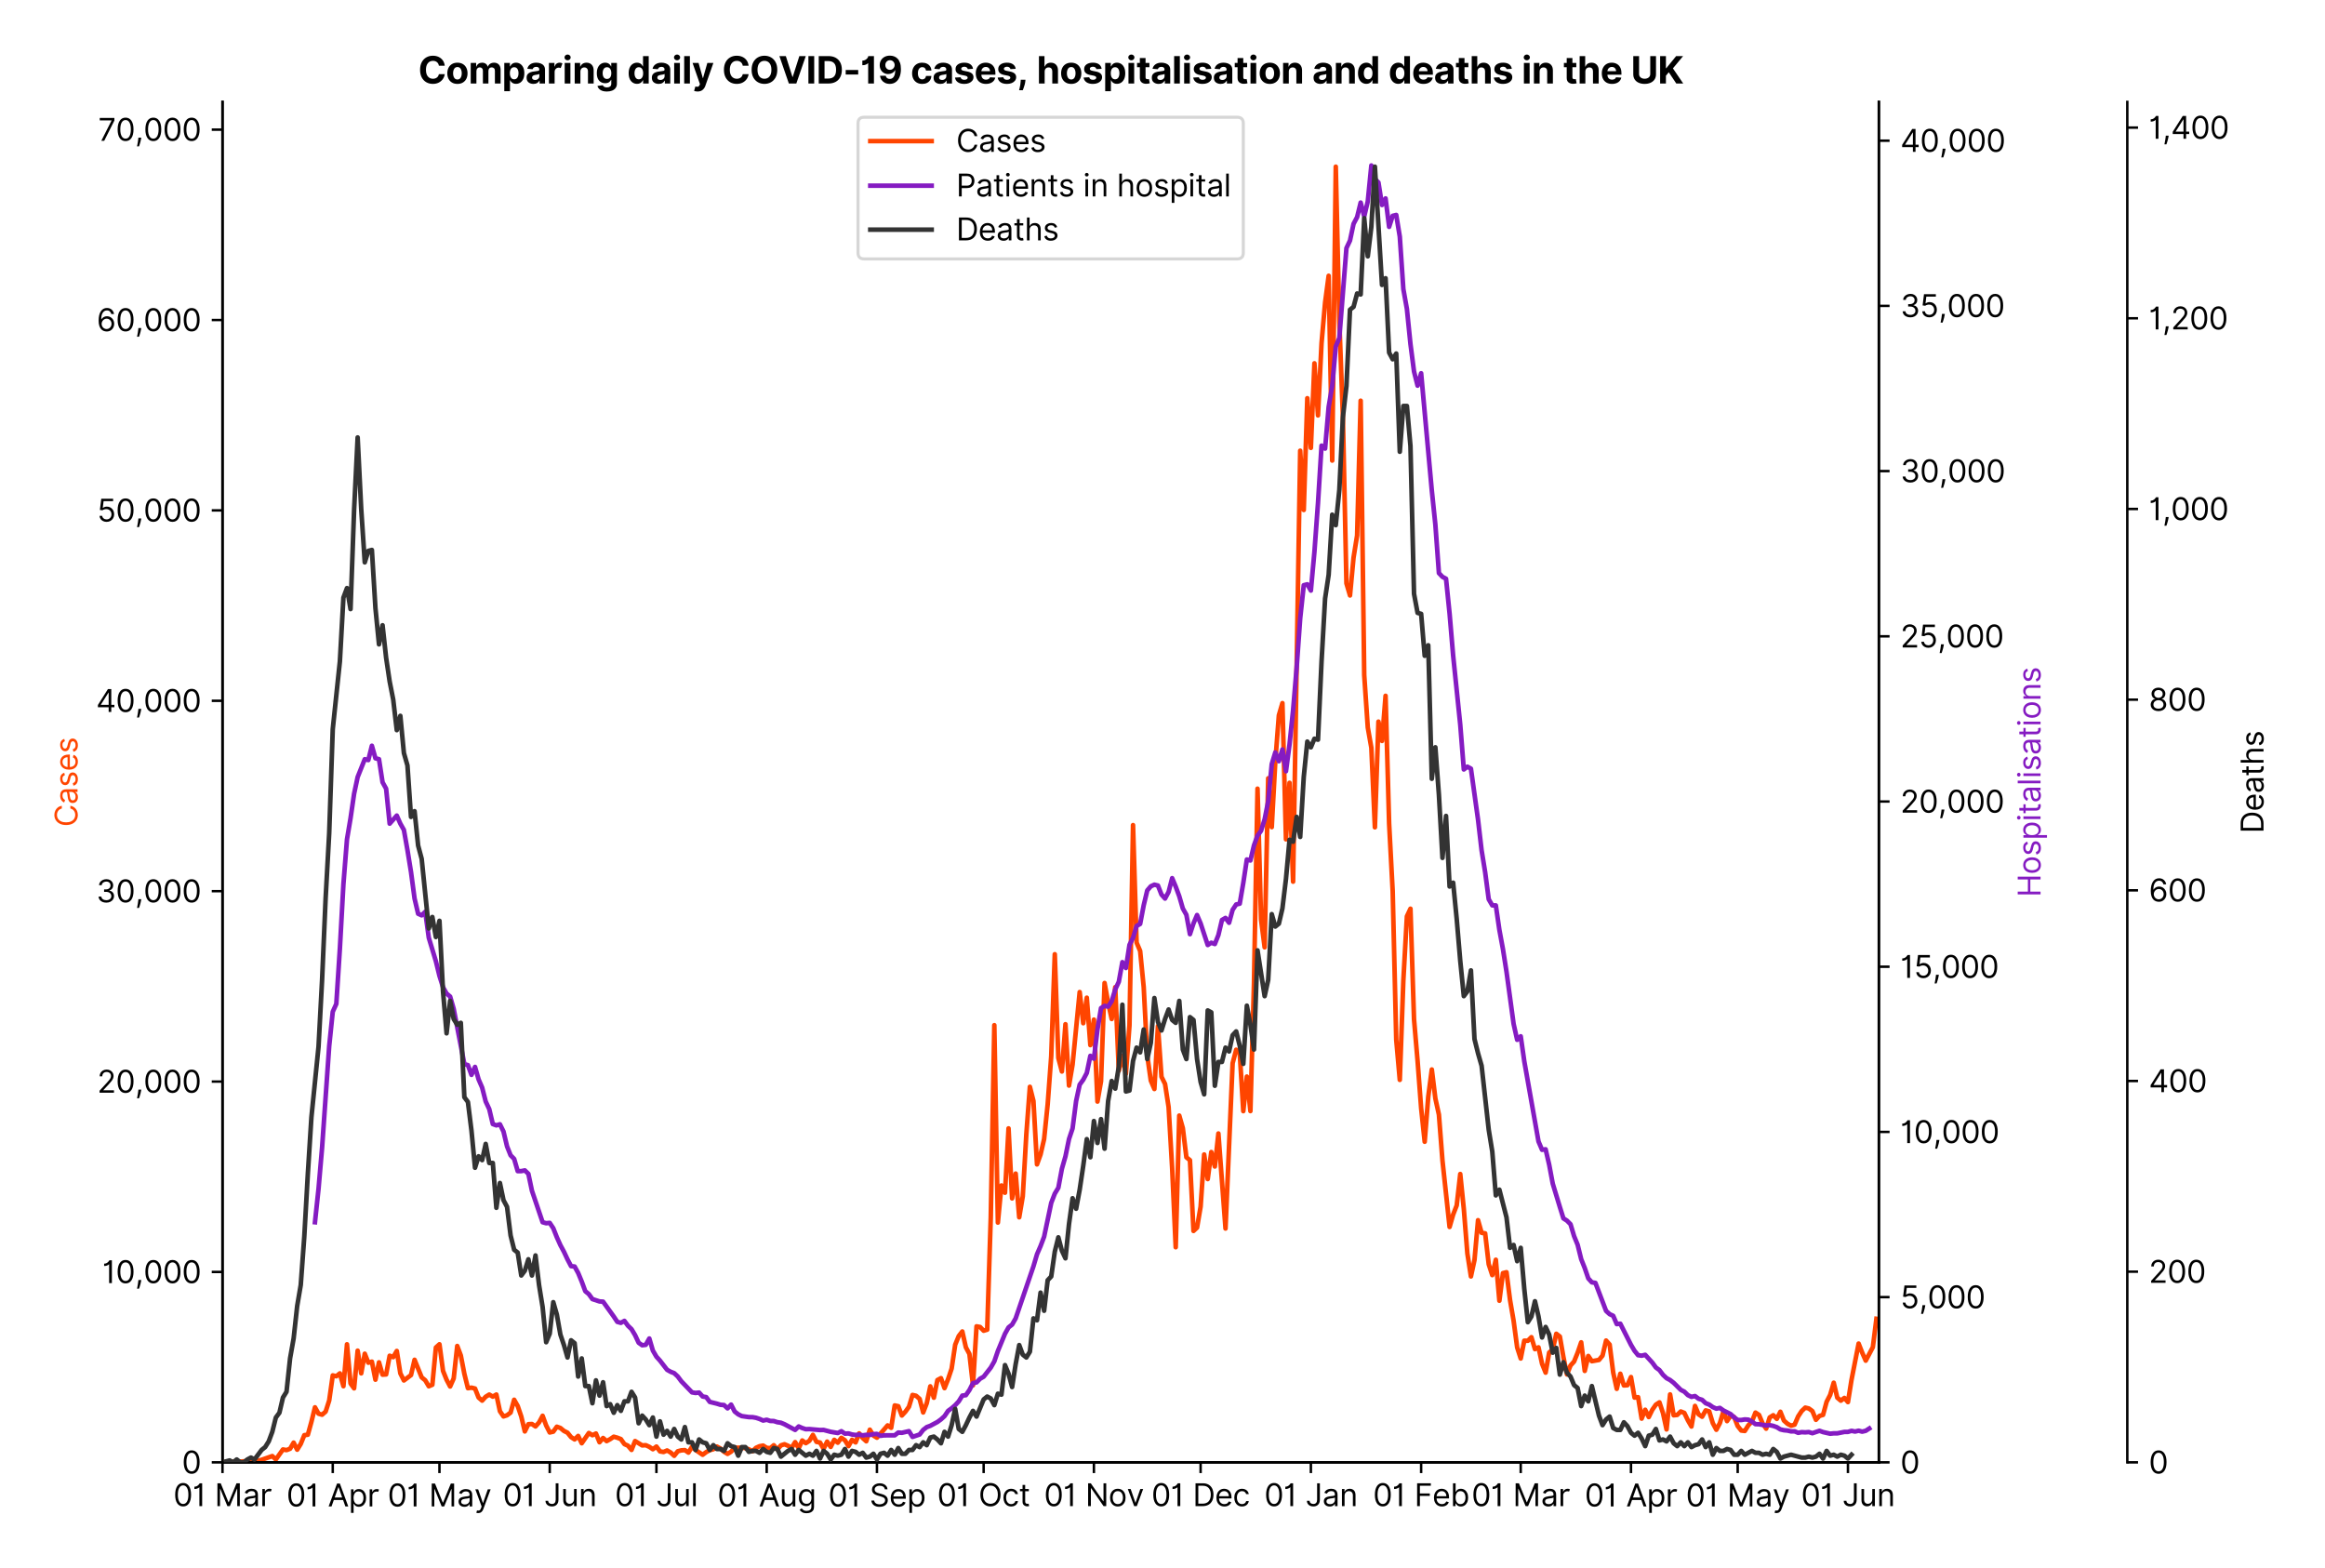 <?xml version="1.0" encoding="utf-8" standalone="no"?>
<!DOCTYPE svg PUBLIC "-//W3C//DTD SVG 1.1//EN"
  "http://www.w3.org/Graphics/SVG/1.1/DTD/svg11.dtd">
<svg version="1.1" viewBox="0 0 757.992 511.276" xmlns="http://www.w3.org/2000/svg" xmlns:xlink="http://www.w3.org/1999/xlink">
 <defs>
  <style type="text/css">*{stroke-linecap:butt;stroke-linejoin:round;}</style>
 </defs>
 <g id="figure_1">
  <g id="patch_1">
   <path d="M 0 511.276 
L 757.992 511.276 
L 757.992 0 
L 0 0 
z
" style="fill:#ffffff;"/>
  </g>
  <g id="axes_1">
   <g id="patch_2">
    <path d="M 72.537 476.745 
L 612.538 476.745 
L 612.538 33.225 
L 72.537 33.225 
z
" style="fill:#ffffff;"/>
   </g>
   <g id="matplotlib.axis_1">
    <g id="xtick_1">
     <g id="line2d_1">
      <defs>
       <path d="M 0 0 
L 0 3.5 
" id="mf7614048a9" style="stroke:#000000;stroke-width:0.8;"/>
      </defs>
      <g>
       <use style="stroke:#000000;stroke-width:0.8;" x="72.537" xlink:href="#mf7614048a9" y="476.745"/>
      </g>
     </g>
     <g id="text_1">
      <!-- 01 Mar -->
      <g transform="translate(56.501 491.018)scale(0.1 -0.1)">
       <defs>
        <path d="M 2000 -64 
Q 1230 -64 806 561 
Q 382 1186 382 2327 
Q 382 3459 809 4088 
Q 1236 4718 2000 4718 
Q 2764 4718 3191 4088 
Q 3618 3459 3618 2327 
Q 3618 1186 3194 561 
Q 2771 -64 2000 -64 
z
M 2000 436 
Q 2509 436 2791 927 
Q 3073 1418 3073 2327 
Q 3073 3234 2789 3730 
Q 2505 4227 2000 4227 
Q 1496 4227 1211 3730 
Q 927 3234 927 2327 
Q 927 1418 1210 927 
Q 1493 436 2000 436 
z
" id="Inter-Regular-30" transform="scale(0.016)"/>
        <path d="M 1973 4655 
L 1973 0 
L 1409 0 
L 1409 3836 
L 1373 3836 
Q 1341 3773 1209 3692 
Q 1077 3611 868 3551 
Q 659 3491 391 3491 
L 391 3964 
Q 661 3964 859 4061 
Q 1057 4159 1190 4291 
Q 1323 4423 1392 4529 
Q 1461 4636 1473 4655 
L 1973 4655 
z
" id="Inter-Regular-31" transform="scale(0.016)"/>
        <path id="Inter-Regular-20" transform="scale(0.016)"/>
        <path d="M 564 4655 
L 1236 4655 
L 2818 791 
L 2873 791 
L 4455 4655 
L 5127 4655 
L 5127 0 
L 4600 0 
L 4600 3536 
L 4555 3536 
L 3100 0 
L 2591 0 
L 1136 3536 
L 1091 3536 
L 1091 0 
L 564 0 
L 564 4655 
z
" id="Inter-Regular-4d" transform="scale(0.016)"/>
        <path d="M 1518 -82 
Q 1186 -82 916 44 
Q 646 170 486 410 
Q 327 650 327 991 
Q 327 1291 445 1478 
Q 564 1666 761 1773 
Q 959 1880 1199 1933 
Q 1439 1986 1682 2018 
Q 2000 2059 2199 2080 
Q 2398 2102 2490 2154 
Q 2582 2207 2582 2336 
L 2582 2355 
Q 2582 2691 2399 2877 
Q 2216 3064 1846 3064 
Q 1461 3064 1243 2895 
Q 1025 2727 936 2536 
L 427 2718 
Q 564 3036 792 3214 
Q 1021 3393 1292 3464 
Q 1564 3536 1827 3536 
Q 1996 3536 2215 3496 
Q 2434 3457 2640 3334 
Q 2846 3211 2982 2963 
Q 3118 2716 3118 2300 
L 3118 0 
L 2582 0 
L 2582 473 
L 2555 473 
Q 2500 359 2373 229 
Q 2246 100 2034 9 
Q 1823 -82 1518 -82 
z
M 1600 400 
Q 1918 400 2137 525 
Q 2357 650 2469 847 
Q 2582 1045 2582 1264 
L 2582 1755 
Q 2548 1714 2433 1681 
Q 2318 1648 2169 1624 
Q 2021 1600 1881 1583 
Q 1741 1566 1655 1555 
Q 1446 1527 1265 1467 
Q 1084 1407 974 1287 
Q 864 1168 864 964 
Q 864 684 1072 542 
Q 1280 400 1600 400 
z
" id="Inter-Regular-61" transform="scale(0.016)"/>
        <path d="M 491 0 
L 491 3491 
L 1009 3491 
L 1009 2964 
L 1046 2964 
Q 1139 3223 1389 3384 
Q 1639 3545 1955 3545 
Q 2100 3545 2209 3511 
Q 2318 3477 2400 3418 
L 2218 2964 
Q 2161 2993 2085 3010 
Q 2009 3027 1909 3027 
Q 1527 3027 1277 2794 
Q 1027 2561 1027 2209 
L 1027 0 
L 491 0 
z
" id="Inter-Regular-72" transform="scale(0.016)"/>
       </defs>
       <use xlink:href="#Inter-Regular-30"/>
       <use x="62.5" xlink:href="#Inter-Regular-31"/>
       <use x="106.676" xlink:href="#Inter-Regular-20"/>
       <use x="134.801" xlink:href="#Inter-Regular-4d"/>
       <use x="225.994" xlink:href="#Inter-Regular-61"/>
       <use x="282.386" xlink:href="#Inter-Regular-72"/>
      </g>
     </g>
    </g>
    <g id="xtick_2">
     <g id="line2d_2">
      <g>
       <use style="stroke:#000000;stroke-width:0.8;" x="108.484" xlink:href="#mf7614048a9" y="476.745"/>
      </g>
     </g>
     <g id="text_2">
      <!-- 01 Apr -->
      <g transform="translate(93.399 491.117)scale(0.1 -0.1)">
       <defs>
        <path d="M 755 0 
L 164 0 
L 1873 4655 
L 2455 4655 
L 4164 0 
L 3573 0 
L 3105 1318 
L 1223 1318 
L 755 0 
z
M 1400 1818 
L 2927 1818 
L 2182 3918 
L 2146 3918 
L 1400 1818 
z
" id="Inter-Regular-41" transform="scale(0.016)"/>
        <path d="M 491 -1309 
L 491 3491 
L 1009 3491 
L 1009 2936 
L 1073 2936 
Q 1132 3027 1237 3169 
Q 1343 3311 1542 3423 
Q 1741 3536 2082 3536 
Q 2523 3536 2859 3315 
Q 3196 3095 3384 2690 
Q 3573 2286 3573 1736 
Q 3573 1182 3384 776 
Q 3196 370 2861 148 
Q 2527 -73 2091 -73 
Q 1755 -73 1552 39 
Q 1350 152 1241 296 
Q 1132 441 1073 536 
L 1027 536 
L 1027 -1309 
L 491 -1309 
z
M 1018 1745 
Q 1018 1152 1276 780 
Q 1534 409 2018 409 
Q 2355 409 2581 587 
Q 2807 766 2921 1069 
Q 3036 1373 3036 1745 
Q 3036 2114 2923 2410 
Q 2811 2707 2585 2881 
Q 2359 3055 2018 3055 
Q 1527 3055 1272 2693 
Q 1018 2332 1018 1745 
z
" id="Inter-Regular-70" transform="scale(0.016)"/>
       </defs>
       <use xlink:href="#Inter-Regular-30"/>
       <use x="62.5" xlink:href="#Inter-Regular-31"/>
       <use x="106.676" xlink:href="#Inter-Regular-20"/>
       <use x="134.801" xlink:href="#Inter-Regular-41"/>
       <use x="202.415" xlink:href="#Inter-Regular-70"/>
       <use x="263.352" xlink:href="#Inter-Regular-72"/>
      </g>
     </g>
    </g>
    <g id="xtick_3">
     <g id="line2d_3">
      <g>
       <use style="stroke:#000000;stroke-width:0.8;" x="143.272" xlink:href="#mf7614048a9" y="476.745"/>
      </g>
     </g>
     <g id="text_3">
      <!-- 01 May -->
      <g transform="translate(126.369 491.117)scale(0.1 -0.1)">
       <defs>
        <path d="M 818 -1355 
Q 682 -1355 575 -1333 
Q 468 -1311 427 -1291 
L 564 -818 
Q 857 -893 1053 -814 
Q 1250 -736 1391 -345 
L 1509 -18 
L 218 3491 
L 800 3491 
L 1764 709 
L 1800 709 
L 2764 3491 
L 3346 3491 
L 1846 -564 
Q 1550 -1355 818 -1355 
z
" id="Inter-Regular-79" transform="scale(0.016)"/>
       </defs>
       <use xlink:href="#Inter-Regular-30"/>
       <use x="62.5" xlink:href="#Inter-Regular-31"/>
       <use x="106.676" xlink:href="#Inter-Regular-20"/>
       <use x="134.801" xlink:href="#Inter-Regular-4d"/>
       <use x="225.994" xlink:href="#Inter-Regular-61"/>
       <use x="282.386" xlink:href="#Inter-Regular-79"/>
      </g>
     </g>
    </g>
    <g id="xtick_4">
     <g id="line2d_4">
      <g>
       <use style="stroke:#000000;stroke-width:0.8;" x="179.219" xlink:href="#mf7614048a9" y="476.745"/>
      </g>
     </g>
     <g id="text_4">
      <!-- 01 Jun -->
      <g transform="translate(163.934 491.018)scale(0.1 -0.1)">
       <defs>
        <path d="M 2346 4655 
L 2909 4655 
L 2909 1327 
Q 2909 657 2549 296 
Q 2189 -64 1582 -64 
Q 1200 -64 902 76 
Q 605 216 434 475 
Q 264 734 264 1091 
L 818 1091 
Q 818 795 1034 615 
Q 1250 436 1582 436 
Q 1948 436 2147 664 
Q 2346 893 2346 1327 
L 2346 4655 
z
" id="Inter-Regular-4a" transform="scale(0.016)"/>
        <path d="M 2691 1427 
L 2691 3491 
L 3227 3491 
L 3227 0 
L 2691 0 
L 2691 591 
L 2655 591 
Q 2532 325 2273 140 
Q 2014 -45 1618 -45 
Q 1127 -45 809 280 
Q 491 605 491 1273 
L 491 3491 
L 1027 3491 
L 1027 1309 
Q 1027 927 1242 700 
Q 1457 473 1791 473 
Q 1991 473 2199 575 
Q 2407 677 2549 888 
Q 2691 1100 2691 1427 
z
" id="Inter-Regular-75" transform="scale(0.016)"/>
        <path d="M 1027 2100 
L 1027 0 
L 491 0 
L 491 3491 
L 1009 3491 
L 1009 2945 
L 1055 2945 
Q 1177 3211 1427 3373 
Q 1677 3536 2073 3536 
Q 2602 3536 2928 3211 
Q 3255 2886 3255 2218 
L 3255 0 
L 2718 0 
L 2718 2182 
Q 2718 2593 2504 2824 
Q 2291 3055 1918 3055 
Q 1534 3055 1280 2806 
Q 1027 2557 1027 2100 
z
" id="Inter-Regular-6e" transform="scale(0.016)"/>
       </defs>
       <use xlink:href="#Inter-Regular-30"/>
       <use x="62.5" xlink:href="#Inter-Regular-31"/>
       <use x="106.676" xlink:href="#Inter-Regular-20"/>
       <use x="134.801" xlink:href="#Inter-Regular-4a"/>
       <use x="189.063" xlink:href="#Inter-Regular-75"/>
       <use x="247.159" xlink:href="#Inter-Regular-6e"/>
      </g>
     </g>
    </g>
    <g id="xtick_5">
     <g id="line2d_5">
      <g>
       <use style="stroke:#000000;stroke-width:0.8;" x="214.006" xlink:href="#mf7614048a9" y="476.745"/>
      </g>
     </g>
     <g id="text_5">
      <!-- 01 Jul -->
      <g transform="translate(200.462 491.018)scale(0.1 -0.1)">
       <defs>
        <path d="M 1027 4655 
L 1027 0 
L 491 0 
L 491 4655 
L 1027 4655 
z
" id="Inter-Regular-6c" transform="scale(0.016)"/>
       </defs>
       <use xlink:href="#Inter-Regular-30"/>
       <use x="62.5" xlink:href="#Inter-Regular-31"/>
       <use x="106.676" xlink:href="#Inter-Regular-20"/>
       <use x="134.801" xlink:href="#Inter-Regular-4a"/>
       <use x="189.063" xlink:href="#Inter-Regular-75"/>
       <use x="247.159" xlink:href="#Inter-Regular-6c"/>
      </g>
     </g>
    </g>
    <g id="xtick_6">
     <g id="line2d_6">
      <g>
       <use style="stroke:#000000;stroke-width:0.8;" x="249.953" xlink:href="#mf7614048a9" y="476.745"/>
      </g>
     </g>
     <g id="text_6">
      <!-- 01 Aug -->
      <g transform="translate(233.881 491.117)scale(0.1 -0.1)">
       <defs>
        <path d="M 1900 -1382 
Q 1316 -1382 976 -1169 
Q 636 -957 473 -682 
L 900 -382 
Q 973 -477 1084 -601 
Q 1196 -725 1390 -817 
Q 1584 -909 1900 -909 
Q 2323 -909 2598 -704 
Q 2873 -500 2873 -64 
L 2873 645 
L 2827 645 
Q 2768 550 2660 410 
Q 2552 270 2351 162 
Q 2150 55 1809 55 
Q 1386 55 1051 255 
Q 716 455 521 836 
Q 327 1218 327 1764 
Q 327 2300 516 2699 
Q 705 3098 1041 3317 
Q 1377 3536 1818 3536 
Q 2159 3536 2360 3423 
Q 2561 3311 2669 3169 
Q 2777 3027 2836 2936 
L 2891 2936 
L 2891 3491 
L 3409 3491 
L 3409 -100 
Q 3409 -550 3205 -833 
Q 3002 -1116 2660 -1249 
Q 2318 -1382 1900 -1382 
z
M 1882 536 
Q 2366 536 2624 864 
Q 2882 1193 2882 1773 
Q 2882 2339 2627 2697 
Q 2373 3055 1882 3055 
Q 1541 3055 1315 2882 
Q 1089 2709 976 2418 
Q 864 2127 864 1773 
Q 864 1227 1120 881 
Q 1377 536 1882 536 
z
" id="Inter-Regular-67" transform="scale(0.016)"/>
       </defs>
       <use xlink:href="#Inter-Regular-30"/>
       <use x="62.5" xlink:href="#Inter-Regular-31"/>
       <use x="106.676" xlink:href="#Inter-Regular-20"/>
       <use x="134.801" xlink:href="#Inter-Regular-41"/>
       <use x="202.415" xlink:href="#Inter-Regular-75"/>
       <use x="260.511" xlink:href="#Inter-Regular-67"/>
      </g>
     </g>
    </g>
    <g id="xtick_7">
     <g id="line2d_7">
      <g>
       <use style="stroke:#000000;stroke-width:0.8;" x="285.9" xlink:href="#mf7614048a9" y="476.745"/>
      </g>
     </g>
     <g id="text_7">
      <!-- 01 Sep -->
      <g transform="translate(270.012 491.117)scale(0.1 -0.1)">
       <defs>
        <path d="M 3109 3491 
Q 3068 3836 2777 4027 
Q 2486 4218 2064 4218 
Q 1600 4218 1318 3999 
Q 1036 3780 1036 3445 
Q 1036 3195 1189 3042 
Q 1343 2889 1553 2803 
Q 1764 2718 1936 2673 
L 2409 2545 
Q 2591 2498 2815 2414 
Q 3039 2330 3244 2185 
Q 3450 2041 3584 1816 
Q 3718 1591 3718 1264 
Q 3718 886 3521 581 
Q 3325 277 2949 97 
Q 2573 -82 2036 -82 
Q 1286 -82 845 272 
Q 405 627 364 1200 
L 946 1200 
Q 968 936 1124 764 
Q 1280 593 1519 510 
Q 1759 427 2036 427 
Q 2359 427 2616 533 
Q 2873 639 3023 828 
Q 3173 1018 3173 1273 
Q 3173 1505 3043 1650 
Q 2914 1795 2702 1886 
Q 2491 1977 2246 2045 
L 1673 2209 
Q 1127 2366 809 2657 
Q 491 2948 491 3418 
Q 491 3809 703 4101 
Q 916 4393 1276 4555 
Q 1636 4718 2082 4718 
Q 2532 4718 2882 4558 
Q 3232 4398 3437 4120 
Q 3643 3843 3655 3491 
L 3109 3491 
z
" id="Inter-Regular-53" transform="scale(0.016)"/>
        <path d="M 1955 -73 
Q 1450 -73 1085 151 
Q 721 375 524 778 
Q 327 1182 327 1718 
Q 327 2255 524 2665 
Q 721 3075 1074 3305 
Q 1427 3536 1900 3536 
Q 2173 3536 2439 3445 
Q 2705 3355 2923 3151 
Q 3141 2948 3270 2614 
Q 3400 2280 3400 1791 
L 3400 1564 
L 866 1564 
Q 884 1005 1183 707 
Q 1482 409 1955 409 
Q 2271 409 2498 545 
Q 2725 682 2827 955 
L 3346 809 
Q 3223 414 2854 170 
Q 2486 -73 1955 -73 
z
M 866 2027 
L 2855 2027 
Q 2855 2470 2595 2762 
Q 2336 3055 1900 3055 
Q 1593 3055 1368 2911 
Q 1143 2768 1013 2533 
Q 884 2298 866 2027 
z
" id="Inter-Regular-65" transform="scale(0.016)"/>
       </defs>
       <use xlink:href="#Inter-Regular-30"/>
       <use x="62.5" xlink:href="#Inter-Regular-31"/>
       <use x="106.676" xlink:href="#Inter-Regular-20"/>
       <use x="134.801" xlink:href="#Inter-Regular-53"/>
       <use x="198.58" xlink:href="#Inter-Regular-65"/>
       <use x="256.818" xlink:href="#Inter-Regular-70"/>
      </g>
     </g>
    </g>
    <g id="xtick_8">
     <g id="line2d_8">
      <g>
       <use style="stroke:#000000;stroke-width:0.8;" x="320.687" xlink:href="#mf7614048a9" y="476.745"/>
      </g>
     </g>
     <g id="text_8">
      <!-- 01 Oct -->
      <g transform="translate(305.531 491.018)scale(0.1 -0.1)">
       <defs>
        <path d="M 4491 2327 
Q 4491 1591 4225 1054 
Q 3959 518 3495 227 
Q 3032 -64 2436 -64 
Q 1841 -64 1377 227 
Q 914 518 648 1054 
Q 382 1591 382 2327 
Q 382 3064 648 3600 
Q 914 4136 1377 4427 
Q 1841 4718 2436 4718 
Q 3032 4718 3495 4427 
Q 3959 4136 4225 3600 
Q 4491 3064 4491 2327 
z
M 3946 2327 
Q 3946 2932 3744 3348 
Q 3543 3764 3201 3977 
Q 2859 4191 2436 4191 
Q 2014 4191 1672 3977 
Q 1330 3764 1128 3348 
Q 927 2932 927 2327 
Q 927 1723 1128 1307 
Q 1330 891 1672 677 
Q 2014 464 2436 464 
Q 2859 464 3201 677 
Q 3543 891 3744 1307 
Q 3946 1723 3946 2327 
z
" id="Inter-Regular-4f" transform="scale(0.016)"/>
        <path d="M 1909 -73 
Q 1418 -73 1063 159 
Q 709 391 518 798 
Q 327 1205 327 1727 
Q 327 2259 524 2667 
Q 721 3075 1074 3305 
Q 1427 3536 1900 3536 
Q 2268 3536 2563 3400 
Q 2859 3264 3047 3018 
Q 3236 2773 3282 2445 
L 2746 2445 
Q 2684 2684 2474 2869 
Q 2264 3055 1909 3055 
Q 1439 3055 1151 2697 
Q 864 2339 864 1745 
Q 864 1139 1148 774 
Q 1432 409 1909 409 
Q 2223 409 2447 570 
Q 2671 732 2746 1018 
L 3282 1018 
Q 3236 709 3058 462 
Q 2880 216 2588 71 
Q 2296 -73 1909 -73 
z
" id="Inter-Regular-63" transform="scale(0.016)"/>
        <path d="M 2009 3491 
L 2009 3036 
L 1264 3036 
L 1264 1000 
Q 1264 773 1331 660 
Q 1398 548 1503 510 
Q 1609 473 1727 473 
Q 1816 473 1873 483 
Q 1930 493 1964 500 
L 2073 18 
Q 2018 -2 1920 -23 
Q 1823 -45 1673 -45 
Q 1446 -45 1228 52 
Q 1011 150 869 350 
Q 727 550 727 855 
L 727 3036 
L 200 3036 
L 200 3491 
L 727 3491 
L 727 4327 
L 1264 4327 
L 1264 3491 
L 2009 3491 
z
" id="Inter-Regular-74" transform="scale(0.016)"/>
       </defs>
       <use xlink:href="#Inter-Regular-30"/>
       <use x="62.5" xlink:href="#Inter-Regular-31"/>
       <use x="106.676" xlink:href="#Inter-Regular-20"/>
       <use x="134.801" xlink:href="#Inter-Regular-4f"/>
       <use x="210.938" xlink:href="#Inter-Regular-63"/>
       <use x="266.761" xlink:href="#Inter-Regular-74"/>
      </g>
     </g>
    </g>
    <g id="xtick_9">
     <g id="line2d_9">
      <g>
       <use style="stroke:#000000;stroke-width:0.8;" x="356.634" xlink:href="#mf7614048a9" y="476.745"/>
      </g>
     </g>
     <g id="text_9">
      <!-- 01 Nov -->
      <g transform="translate(340.363 491.018)scale(0.1 -0.1)">
       <defs>
        <path d="M 4255 4655 
L 4255 0 
L 3709 0 
L 1173 3655 
L 1127 3655 
L 1127 0 
L 564 0 
L 564 4655 
L 1109 4655 
L 3655 991 
L 3700 991 
L 3700 4655 
L 4255 4655 
z
" id="Inter-Regular-4e" transform="scale(0.016)"/>
        <path d="M 1909 -73 
Q 1436 -73 1080 152 
Q 725 377 526 781 
Q 327 1186 327 1727 
Q 327 2273 526 2679 
Q 725 3086 1080 3311 
Q 1436 3536 1909 3536 
Q 2382 3536 2737 3311 
Q 3093 3086 3292 2679 
Q 3491 2273 3491 1727 
Q 3491 1186 3292 781 
Q 3093 377 2737 152 
Q 2382 -73 1909 -73 
z
M 1909 409 
Q 2268 409 2500 593 
Q 2732 777 2843 1077 
Q 2955 1377 2955 1727 
Q 2955 2077 2843 2379 
Q 2732 2682 2500 2868 
Q 2268 3055 1909 3055 
Q 1550 3055 1318 2868 
Q 1086 2682 975 2379 
Q 864 2077 864 1727 
Q 864 1377 975 1077 
Q 1086 777 1318 593 
Q 1550 409 1909 409 
z
" id="Inter-Regular-6f" transform="scale(0.016)"/>
        <path d="M 3346 3491 
L 2055 0 
L 1509 0 
L 218 3491 
L 800 3491 
L 1764 709 
L 1800 709 
L 2764 3491 
L 3346 3491 
z
" id="Inter-Regular-76" transform="scale(0.016)"/>
       </defs>
       <use xlink:href="#Inter-Regular-30"/>
       <use x="62.5" xlink:href="#Inter-Regular-31"/>
       <use x="106.676" xlink:href="#Inter-Regular-20"/>
       <use x="134.801" xlink:href="#Inter-Regular-4e"/>
       <use x="210.085" xlink:href="#Inter-Regular-6f"/>
       <use x="269.744" xlink:href="#Inter-Regular-76"/>
      </g>
     </g>
    </g>
    <g id="xtick_10">
     <g id="line2d_10">
      <g>
       <use style="stroke:#000000;stroke-width:0.8;" x="391.421" xlink:href="#mf7614048a9" y="476.745"/>
      </g>
     </g>
     <g id="text_10">
      <!-- 01 Dec -->
      <g transform="translate(375.384 491.018)scale(0.1 -0.1)">
       <defs>
        <path d="M 2000 0 
L 564 0 
L 564 4655 
L 2064 4655 
Q 2741 4655 3223 4376 
Q 3705 4098 3961 3578 
Q 4218 3059 4218 2336 
Q 4218 1609 3959 1085 
Q 3700 561 3204 280 
Q 2709 0 2000 0 
z
M 1127 500 
L 1964 500 
Q 2830 500 3251 992 
Q 3673 1484 3673 2336 
Q 3673 3182 3259 3668 
Q 2846 4155 2027 4155 
L 1127 4155 
L 1127 500 
z
" id="Inter-Regular-44" transform="scale(0.016)"/>
       </defs>
       <use xlink:href="#Inter-Regular-30"/>
       <use x="62.5" xlink:href="#Inter-Regular-31"/>
       <use x="106.676" xlink:href="#Inter-Regular-20"/>
       <use x="134.801" xlink:href="#Inter-Regular-44"/>
       <use x="206.676" xlink:href="#Inter-Regular-65"/>
       <use x="264.915" xlink:href="#Inter-Regular-63"/>
      </g>
     </g>
    </g>
    <g id="xtick_11">
     <g id="line2d_11">
      <g>
       <use style="stroke:#000000;stroke-width:0.8;" x="427.368" xlink:href="#mf7614048a9" y="476.745"/>
      </g>
     </g>
     <g id="text_11">
      <!-- 01 Jan -->
      <g transform="translate(412.169 491.018)scale(0.1 -0.1)">
       <use xlink:href="#Inter-Regular-30"/>
       <use x="62.5" xlink:href="#Inter-Regular-31"/>
       <use x="106.676" xlink:href="#Inter-Regular-20"/>
       <use x="134.801" xlink:href="#Inter-Regular-4a"/>
       <use x="189.063" xlink:href="#Inter-Regular-61"/>
       <use x="245.455" xlink:href="#Inter-Regular-6e"/>
      </g>
     </g>
    </g>
    <g id="xtick_12">
     <g id="line2d_12">
      <g>
       <use style="stroke:#000000;stroke-width:0.8;" x="463.315" xlink:href="#mf7614048a9" y="476.745"/>
      </g>
     </g>
     <g id="text_12">
      <!-- 01 Feb -->
      <g transform="translate(447.626 491.018)scale(0.1 -0.1)">
       <defs>
        <path d="M 564 0 
L 564 4655 
L 3355 4655 
L 3355 4155 
L 1127 4155 
L 1127 2582 
L 3146 2582 
L 3146 2082 
L 1127 2082 
L 1127 0 
L 564 0 
z
" id="Inter-Regular-46" transform="scale(0.016)"/>
        <path d="M 564 0 
L 564 4655 
L 1100 4655 
L 1100 2936 
L 1146 2936 
Q 1205 3027 1310 3169 
Q 1416 3311 1615 3423 
Q 1814 3536 2155 3536 
Q 2596 3536 2932 3315 
Q 3268 3095 3457 2690 
Q 3646 2286 3646 1736 
Q 3646 1182 3457 776 
Q 3268 370 2934 148 
Q 2600 -73 2164 -73 
Q 1827 -73 1625 39 
Q 1423 152 1314 296 
Q 1205 441 1146 536 
L 1082 536 
L 1082 0 
L 564 0 
z
M 1091 1745 
Q 1091 1152 1349 780 
Q 1607 409 2091 409 
Q 2427 409 2653 587 
Q 2880 766 2994 1069 
Q 3109 1373 3109 1745 
Q 3109 2114 2996 2410 
Q 2884 2707 2658 2881 
Q 2432 3055 2091 3055 
Q 1600 3055 1345 2693 
Q 1091 2332 1091 1745 
z
" id="Inter-Regular-62" transform="scale(0.016)"/>
       </defs>
       <use xlink:href="#Inter-Regular-30"/>
       <use x="62.5" xlink:href="#Inter-Regular-31"/>
       <use x="106.676" xlink:href="#Inter-Regular-20"/>
       <use x="134.801" xlink:href="#Inter-Regular-46"/>
       <use x="193.466" xlink:href="#Inter-Regular-65"/>
       <use x="251.705" xlink:href="#Inter-Regular-62"/>
      </g>
     </g>
    </g>
    <g id="xtick_13">
     <g id="line2d_13">
      <g>
       <use style="stroke:#000000;stroke-width:0.8;" x="495.783" xlink:href="#mf7614048a9" y="476.745"/>
      </g>
     </g>
     <g id="text_13">
      <!-- 01 Mar -->
      <g transform="translate(479.746 491.018)scale(0.1 -0.1)">
       <use xlink:href="#Inter-Regular-30"/>
       <use x="62.5" xlink:href="#Inter-Regular-31"/>
       <use x="106.676" xlink:href="#Inter-Regular-20"/>
       <use x="134.801" xlink:href="#Inter-Regular-4d"/>
       <use x="225.994" xlink:href="#Inter-Regular-61"/>
       <use x="282.386" xlink:href="#Inter-Regular-72"/>
      </g>
     </g>
    </g>
    <g id="xtick_14">
     <g id="line2d_14">
      <g>
       <use style="stroke:#000000;stroke-width:0.8;" x="531.73" xlink:href="#mf7614048a9" y="476.745"/>
      </g>
     </g>
     <g id="text_14">
      <!-- 01 Apr -->
      <g transform="translate(516.645 491.117)scale(0.1 -0.1)">
       <use xlink:href="#Inter-Regular-30"/>
       <use x="62.5" xlink:href="#Inter-Regular-31"/>
       <use x="106.676" xlink:href="#Inter-Regular-20"/>
       <use x="134.801" xlink:href="#Inter-Regular-41"/>
       <use x="202.415" xlink:href="#Inter-Regular-70"/>
       <use x="263.352" xlink:href="#Inter-Regular-72"/>
      </g>
     </g>
    </g>
    <g id="xtick_15">
     <g id="line2d_15">
      <g>
       <use style="stroke:#000000;stroke-width:0.8;" x="566.517" xlink:href="#mf7614048a9" y="476.745"/>
      </g>
     </g>
     <g id="text_15">
      <!-- 01 May -->
      <g transform="translate(549.614 491.117)scale(0.1 -0.1)">
       <use xlink:href="#Inter-Regular-30"/>
       <use x="62.5" xlink:href="#Inter-Regular-31"/>
       <use x="106.676" xlink:href="#Inter-Regular-20"/>
       <use x="134.801" xlink:href="#Inter-Regular-4d"/>
       <use x="225.994" xlink:href="#Inter-Regular-61"/>
       <use x="282.386" xlink:href="#Inter-Regular-79"/>
      </g>
     </g>
    </g>
    <g id="xtick_16">
     <g id="line2d_16">
      <g>
       <use style="stroke:#000000;stroke-width:0.8;" x="602.464" xlink:href="#mf7614048a9" y="476.745"/>
      </g>
     </g>
     <g id="text_16">
      <!-- 01 Jun -->
      <g transform="translate(587.18 491.018)scale(0.1 -0.1)">
       <use xlink:href="#Inter-Regular-30"/>
       <use x="62.5" xlink:href="#Inter-Regular-31"/>
       <use x="106.676" xlink:href="#Inter-Regular-20"/>
       <use x="134.801" xlink:href="#Inter-Regular-4a"/>
       <use x="189.063" xlink:href="#Inter-Regular-75"/>
       <use x="247.159" xlink:href="#Inter-Regular-6e"/>
      </g>
     </g>
    </g>
   </g>
   <g id="matplotlib.axis_2">
    <g id="ytick_1">
     <g id="line2d_17">
      <defs>
       <path d="M 0 0 
L -3.5 0 
" id="m122cc7cdb8" style="stroke:#000000;stroke-width:0.8;"/>
      </defs>
      <g>
       <use style="stroke:#000000;stroke-width:0.8;" x="72.537" xlink:href="#m122cc7cdb8" y="476.745"/>
      </g>
     </g>
     <g id="text_17">
      <!-- 0 -->
      <g transform="translate(59.288 480.382)scale(0.1 -0.1)">
       <use xlink:href="#Inter-Regular-30"/>
      </g>
     </g>
    </g>
    <g id="ytick_2">
     <g id="line2d_18">
      <g>
       <use style="stroke:#000000;stroke-width:0.8;" x="72.537" xlink:href="#m122cc7cdb8" y="414.676"/>
      </g>
     </g>
     <g id="text_18">
      <!-- 10,000 -->
      <g transform="translate(33.322 418.312)scale(0.1 -0.1)">
       <defs>
        <path d="M 1291 636 
L 1255 391 
Q 1216 132 1137 -163 
Q 1059 -459 975 -720 
Q 891 -982 836 -1136 
L 427 -1136 
Q 457 -991 504 -752 
Q 552 -514 601 -219 
Q 650 75 682 382 
L 709 636 
L 1291 636 
z
" id="Inter-Regular-2c" transform="scale(0.016)"/>
       </defs>
       <use xlink:href="#Inter-Regular-31"/>
       <use x="44.176" xlink:href="#Inter-Regular-30"/>
       <use x="106.676" xlink:href="#Inter-Regular-2c"/>
       <use x="134.659" xlink:href="#Inter-Regular-30"/>
       <use x="197.159" xlink:href="#Inter-Regular-30"/>
       <use x="259.659" xlink:href="#Inter-Regular-30"/>
      </g>
     </g>
    </g>
    <g id="ytick_3">
     <g id="line2d_19">
      <g>
       <use style="stroke:#000000;stroke-width:0.8;" x="72.537" xlink:href="#m122cc7cdb8" y="352.606"/>
      </g>
     </g>
     <g id="text_19">
      <!-- 20,000 -->
      <g transform="translate(31.688 356.243)scale(0.1 -0.1)">
       <defs>
        <path d="M 482 0 
L 482 409 
L 2018 2091 
Q 2289 2386 2464 2605 
Q 2639 2825 2724 3019 
Q 2809 3214 2809 3427 
Q 2809 3795 2553 4011 
Q 2298 4227 1918 4227 
Q 1514 4227 1275 3985 
Q 1036 3743 1036 3345 
L 500 3345 
Q 500 3755 688 4064 
Q 877 4373 1203 4545 
Q 1530 4718 1936 4718 
Q 2346 4718 2661 4545 
Q 2977 4373 3156 4079 
Q 3336 3786 3336 3427 
Q 3336 3170 3244 2926 
Q 3152 2682 2926 2383 
Q 2700 2084 2300 1655 
L 1255 536 
L 1255 500 
L 3418 500 
L 3418 0 
L 482 0 
z
" id="Inter-Regular-32" transform="scale(0.016)"/>
       </defs>
       <use xlink:href="#Inter-Regular-32"/>
       <use x="60.511" xlink:href="#Inter-Regular-30"/>
       <use x="123.011" xlink:href="#Inter-Regular-2c"/>
       <use x="150.994" xlink:href="#Inter-Regular-30"/>
       <use x="213.494" xlink:href="#Inter-Regular-30"/>
       <use x="275.994" xlink:href="#Inter-Regular-30"/>
      </g>
     </g>
    </g>
    <g id="ytick_4">
     <g id="line2d_20">
      <g>
       <use style="stroke:#000000;stroke-width:0.8;" x="72.537" xlink:href="#m122cc7cdb8" y="290.537"/>
      </g>
     </g>
     <g id="text_20">
      <!-- 30,000 -->
      <g transform="translate(31.375 294.174)scale(0.1 -0.1)">
       <defs>
        <path d="M 2055 -64 
Q 1605 -64 1253 90 
Q 902 245 696 521 
Q 491 798 473 1164 
L 1046 1164 
Q 1071 827 1356 631 
Q 1641 436 2046 436 
Q 2493 436 2783 664 
Q 3073 893 3073 1264 
Q 3073 1650 2787 1893 
Q 2502 2136 1973 2136 
L 1600 2136 
L 1600 2636 
L 1973 2636 
Q 2386 2636 2647 2856 
Q 2909 3077 2909 3445 
Q 2909 3798 2679 4012 
Q 2450 4227 2064 4227 
Q 1823 4227 1610 4139 
Q 1398 4052 1264 3887 
Q 1130 3723 1118 3491 
L 573 3491 
Q 586 3857 793 4133 
Q 1000 4409 1335 4563 
Q 1671 4718 2073 4718 
Q 2505 4718 2814 4544 
Q 3123 4370 3289 4086 
Q 3455 3802 3455 3473 
Q 3455 3080 3249 2802 
Q 3043 2525 2691 2418 
L 2691 2382 
Q 3132 2309 3379 2008 
Q 3627 1707 3627 1264 
Q 3627 884 3421 583 
Q 3216 282 2861 109 
Q 2507 -64 2055 -64 
z
" id="Inter-Regular-33" transform="scale(0.016)"/>
       </defs>
       <use xlink:href="#Inter-Regular-33"/>
       <use x="63.636" xlink:href="#Inter-Regular-30"/>
       <use x="126.136" xlink:href="#Inter-Regular-2c"/>
       <use x="154.119" xlink:href="#Inter-Regular-30"/>
       <use x="216.619" xlink:href="#Inter-Regular-30"/>
       <use x="279.119" xlink:href="#Inter-Regular-30"/>
      </g>
     </g>
    </g>
    <g id="ytick_5">
     <g id="line2d_21">
      <g>
       <use style="stroke:#000000;stroke-width:0.8;" x="72.537" xlink:href="#m122cc7cdb8" y="228.468"/>
      </g>
     </g>
     <g id="text_21">
      <!-- 40,000 -->
      <g transform="translate(31.319 232.105)scale(0.1 -0.1)">
       <defs>
        <path d="M 373 955 
L 373 1418 
L 2418 4655 
L 3100 4655 
L 3100 1455 
L 3736 1455 
L 3736 955 
L 3100 955 
L 3100 0 
L 2564 0 
L 2564 955 
L 373 955 
z
M 2564 1455 
L 2564 3936 
L 2527 3936 
L 982 1491 
L 982 1455 
L 2564 1455 
z
" id="Inter-Regular-34" transform="scale(0.016)"/>
       </defs>
       <use xlink:href="#Inter-Regular-34"/>
       <use x="64.205" xlink:href="#Inter-Regular-30"/>
       <use x="126.705" xlink:href="#Inter-Regular-2c"/>
       <use x="154.688" xlink:href="#Inter-Regular-30"/>
       <use x="217.188" xlink:href="#Inter-Regular-30"/>
       <use x="279.688" xlink:href="#Inter-Regular-30"/>
      </g>
     </g>
    </g>
    <g id="ytick_6">
     <g id="line2d_22">
      <g>
       <use style="stroke:#000000;stroke-width:0.8;" x="72.537" xlink:href="#m122cc7cdb8" y="166.399"/>
      </g>
     </g>
     <g id="text_22">
      <!-- 50,000 -->
      <g transform="translate(31.659 170.035)scale(0.1 -0.1)">
       <defs>
        <path d="M 1936 -64 
Q 1536 -64 1216 95 
Q 896 255 702 532 
Q 509 809 491 1164 
L 1036 1164 
Q 1068 848 1324 642 
Q 1580 436 1936 436 
Q 2223 436 2447 570 
Q 2671 705 2799 940 
Q 2927 1175 2927 1473 
Q 2927 1777 2794 2017 
Q 2661 2257 2429 2395 
Q 2198 2534 1900 2536 
Q 1686 2539 1461 2472 
Q 1236 2405 1091 2300 
L 564 2364 
L 846 4655 
L 3264 4655 
L 3264 4155 
L 1318 4155 
L 1155 2782 
L 1182 2782 
Q 1325 2895 1541 2970 
Q 1757 3045 1991 3045 
Q 2418 3045 2753 2842 
Q 3089 2639 3281 2286 
Q 3473 1934 3473 1482 
Q 3473 1036 3274 687 
Q 3075 339 2727 137 
Q 2380 -64 1936 -64 
z
" id="Inter-Regular-35" transform="scale(0.016)"/>
       </defs>
       <use xlink:href="#Inter-Regular-35"/>
       <use x="60.795" xlink:href="#Inter-Regular-30"/>
       <use x="123.295" xlink:href="#Inter-Regular-2c"/>
       <use x="151.278" xlink:href="#Inter-Regular-30"/>
       <use x="213.778" xlink:href="#Inter-Regular-30"/>
       <use x="276.278" xlink:href="#Inter-Regular-30"/>
      </g>
     </g>
    </g>
    <g id="ytick_7">
     <g id="line2d_23">
      <g>
       <use style="stroke:#000000;stroke-width:0.8;" x="72.537" xlink:href="#m122cc7cdb8" y="104.329"/>
      </g>
     </g>
     <g id="text_23">
      <!-- 60,000 -->
      <g transform="translate(31.503 107.966)scale(0.1 -0.1)">
       <defs>
        <path d="M 2027 -64 
Q 1741 -59 1454 45 
Q 1168 150 932 399 
Q 696 648 552 1074 
Q 409 1500 409 2145 
Q 409 3386 861 4056 
Q 1314 4727 2100 4727 
Q 2686 4727 3073 4384 
Q 3461 4041 3546 3491 
L 2991 3491 
Q 2914 3811 2691 4019 
Q 2468 4227 2100 4227 
Q 1559 4227 1249 3755 
Q 939 3284 936 2427 
L 973 2427 
Q 1164 2716 1461 2880 
Q 1759 3045 2118 3045 
Q 2518 3045 2850 2846 
Q 3182 2648 3382 2299 
Q 3582 1950 3582 1500 
Q 3582 1068 3389 710 
Q 3196 352 2847 142 
Q 2498 -68 2027 -64 
z
M 2027 436 
Q 2314 436 2542 579 
Q 2771 723 2903 964 
Q 3036 1205 3036 1500 
Q 3036 1789 2908 2026 
Q 2780 2264 2556 2404 
Q 2332 2545 2046 2545 
Q 1757 2545 1525 2397 
Q 1293 2250 1157 2010 
Q 1021 1770 1018 1491 
Q 1018 1214 1149 973 
Q 1280 732 1508 584 
Q 1736 436 2027 436 
z
" id="Inter-Regular-36" transform="scale(0.016)"/>
       </defs>
       <use xlink:href="#Inter-Regular-36"/>
       <use x="62.358" xlink:href="#Inter-Regular-30"/>
       <use x="124.858" xlink:href="#Inter-Regular-2c"/>
       <use x="152.841" xlink:href="#Inter-Regular-30"/>
       <use x="215.341" xlink:href="#Inter-Regular-30"/>
       <use x="277.841" xlink:href="#Inter-Regular-30"/>
      </g>
     </g>
    </g>
    <g id="ytick_8">
     <g id="line2d_24">
      <g>
       <use style="stroke:#000000;stroke-width:0.8;" x="72.537" xlink:href="#m122cc7cdb8" y="42.26"/>
      </g>
     </g>
     <g id="text_24">
      <!-- 70,000 -->
      <g transform="translate(32.028 45.897)scale(0.1 -0.1)">
       <defs>
        <path d="M 627 0 
L 2709 4118 
L 2709 4155 
L 309 4155 
L 309 4655 
L 3291 4655 
L 3291 4127 
L 1218 0 
L 627 0 
z
" id="Inter-Regular-37" transform="scale(0.016)"/>
       </defs>
       <use xlink:href="#Inter-Regular-37"/>
       <use x="57.102" xlink:href="#Inter-Regular-30"/>
       <use x="119.602" xlink:href="#Inter-Regular-2c"/>
       <use x="147.585" xlink:href="#Inter-Regular-30"/>
       <use x="210.085" xlink:href="#Inter-Regular-30"/>
       <use x="272.585" xlink:href="#Inter-Regular-30"/>
      </g>
     </g>
    </g>
    <g id="text_25">
     <!-- Cases -->
     <g style="fill:#ff4500;" transform="translate(25.273 269.581)rotate(-90)scale(0.1 -0.1)">
      <defs>
       <path d="M 4309 3200 
L 3746 3200 
Q 3677 3523 3484 3743 
Q 3291 3964 3018 4077 
Q 2746 4191 2436 4191 
Q 2014 4191 1672 3977 
Q 1330 3764 1128 3348 
Q 927 2932 927 2327 
Q 927 1723 1128 1307 
Q 1330 891 1672 677 
Q 2014 464 2436 464 
Q 2746 464 3018 577 
Q 3291 691 3484 911 
Q 3677 1132 3746 1455 
L 4309 1455 
Q 4223 977 3957 637 
Q 3691 298 3298 117 
Q 2905 -64 2436 -64 
Q 1841 -64 1377 227 
Q 914 518 648 1054 
Q 382 1591 382 2327 
Q 382 3064 648 3600 
Q 914 4136 1377 4427 
Q 1841 4718 2436 4718 
Q 2905 4718 3298 4537 
Q 3691 4357 3957 4017 
Q 4223 3677 4309 3200 
z
" id="Inter-Regular-43" transform="scale(0.016)"/>
       <path d="M 2964 2709 
L 2482 2573 
Q 2411 2755 2245 2914 
Q 2080 3073 1727 3073 
Q 1407 3073 1194 2926 
Q 982 2780 982 2555 
Q 982 2355 1127 2239 
Q 1273 2123 1582 2045 
L 2100 1918 
Q 3027 1691 3027 973 
Q 3027 673 2855 436 
Q 2684 200 2377 63 
Q 2071 -73 1664 -73 
Q 1130 -73 780 159 
Q 430 391 336 836 
L 846 964 
Q 989 400 1655 400 
Q 2030 400 2251 560 
Q 2473 720 2473 945 
Q 2473 1316 1955 1436 
L 1373 1573 
Q 893 1686 669 1926 
Q 446 2166 446 2527 
Q 446 2823 613 3050 
Q 780 3277 1069 3406 
Q 1359 3536 1727 3536 
Q 2246 3536 2542 3309 
Q 2839 3082 2964 2709 
z
" id="Inter-Regular-73" transform="scale(0.016)"/>
      </defs>
      <use xlink:href="#Inter-Regular-43"/>
      <use x="72.727" xlink:href="#Inter-Regular-61"/>
      <use x="129.119" xlink:href="#Inter-Regular-73"/>
      <use x="181.392" xlink:href="#Inter-Regular-65"/>
      <use x="239.631" xlink:href="#Inter-Regular-73"/>
     </g>
    </g>
   </g>
   <g id="line2d_25">
    <path clip-path="url(#p8435b9f496)" d="M 37.75 476.733 
L 48.186 476.739 
L 53.984 476.745 
L 74.857 476.677 
L 76.016 476.534 
L 77.176 476.565 
L 80.655 476.342 
L 82.974 476.422 
L 84.133 476.23 
L 85.293 475.913 
L 87.612 475.106 
L 88.772 474.697 
L 89.931 475.802 
L 92.25 472.549 
L 93.41 472.754 
L 94.569 472.313 
L 95.729 470.321 
L 96.889 472.617 
L 98.048 470.743 
L 99.208 467.888 
L 100.367 467.733 
L 101.527 463.53 
L 102.686 458.807 
L 103.846 460.88 
L 105.006 461.215 
L 106.165 460.204 
L 107.325 456.572 
L 108.484 448.398 
L 109.644 448.677 
L 110.804 447.746 
L 111.963 451.917 
L 113.123 438.268 
L 114.282 451.03 
L 115.442 452.612 
L 116.601 440.341 
L 117.761 447.728 
L 118.921 441.328 
L 120.08 444.258 
L 121.24 443.923 
L 122.399 449.795 
L 123.559 444.146 
L 124.718 448.162 
L 125.878 448.081 
L 127.038 441.992 
L 128.197 442.446 
L 129.357 440.434 
L 130.516 447.721 
L 131.676 450.049 
L 133.995 448.299 
L 135.155 443.314 
L 137.474 449.043 
L 138.633 449.993 
L 139.793 451.942 
L 140.953 451.446 
L 142.112 439.305 
L 143.272 438.256 
L 144.431 446.915 
L 145.591 449.813 
L 146.75 452.01 
L 147.91 449.397 
L 149.07 438.814 
L 150.229 441.899 
L 151.389 447.889 
L 152.548 452.563 
L 153.708 452.395 
L 154.867 452.681 
L 156.027 455.623 
L 157.187 456.622 
L 158.346 455.356 
L 159.506 454.648 
L 160.665 455.325 
L 161.825 454.636 
L 162.984 460.086 
L 164.144 461.774 
L 165.304 461.401 
L 166.463 460.514 
L 167.623 456.343 
L 168.782 458.379 
L 169.942 461.793 
L 171.102 466.659 
L 172.261 464.306 
L 173.421 464.25 
L 174.58 465.033 
L 175.74 463.741 
L 176.899 461.569 
L 178.059 464.728 
L 179.219 467 
L 180.378 466.733 
L 181.538 465.132 
L 182.697 465.541 
L 183.857 466.504 
L 185.016 467.081 
L 186.176 468.515 
L 187.336 469.266 
L 188.495 468.136 
L 189.655 470.519 
L 191.974 467.18 
L 193.133 467.9 
L 194.293 467.348 
L 195.453 470.19 
L 196.612 468.806 
L 197.772 469.824 
L 198.931 469.185 
L 200.091 468.39 
L 201.25 468.707 
L 202.41 469.166 
L 203.57 470.799 
L 204.729 471.32 
L 205.889 472.692 
L 207.048 469.806 
L 209.368 471.221 
L 210.527 471.153 
L 211.687 471.686 
L 212.846 472.468 
L 214.006 471.599 
L 215.165 473.17 
L 216.325 473.368 
L 217.485 472.872 
L 218.644 473.542 
L 219.804 474.616 
L 220.963 473.139 
L 222.123 472.835 
L 223.282 472.76 
L 224.442 473.567 
L 225.602 471.655 
L 226.761 472.71 
L 229.08 474.275 
L 230.24 473.406 
L 231.399 472.76 
L 232.559 472.481 
L 233.719 471.612 
L 234.878 472.239 
L 236.038 473.288 
L 237.197 473.983 
L 238.357 473.269 
L 239.517 471.972 
L 241.836 471.984 
L 242.995 472.121 
L 244.155 472.493 
L 245.314 473.139 
L 246.474 472.009 
L 247.634 471.494 
L 248.793 471.283 
L 249.953 472.022 
L 251.112 472.127 
L 252.272 471.171 
L 253.431 472.586 
L 254.591 471.208 
L 255.751 470.848 
L 256.91 471.339 
L 258.07 472.04 
L 259.229 470.153 
L 260.389 472.152 
L 261.548 469.619 
L 262.708 470.482 
L 263.868 469.737 
L 265.027 467.801 
L 266.187 470.06 
L 267.346 470.29 
L 268.506 472.319 
L 269.666 469.986 
L 270.825 471.705 
L 271.985 469.408 
L 273.144 470.333 
L 274.304 468.75 
L 275.463 469.545 
L 276.623 471.45 
L 277.783 469.396 
L 278.942 470.24 
L 280.102 467.298 
L 281.261 468.825 
L 282.421 469.868 
L 283.58 466.1 
L 284.74 468.018 
L 285.9 468.707 
L 289.378 464.704 
L 290.538 465.492 
L 291.697 458.199 
L 292.857 458.447 
L 294.017 461.476 
L 295.176 460.241 
L 296.336 458.627 
L 297.495 454.779 
L 298.655 455.039 
L 299.815 456.076 
L 300.974 460.477 
L 302.134 457.472 
L 303.293 451.973 
L 304.453 455.672 
L 305.612 449.919 
L 306.772 449.298 
L 307.932 452.544 
L 309.091 449.633 
L 310.251 446.17 
L 311.41 438.399 
L 312.57 435.568 
L 313.729 434.079 
L 314.889 439.243 
L 316.049 441.409 
L 317.208 451.644 
L 318.368 432.409 
L 319.527 432.626 
L 320.687 433.83 
L 321.846 433.495 
L 323.006 396.849 
L 324.166 334.228 
L 325.325 398.575 
L 326.485 386.484 
L 327.644 388.842 
L 328.804 367.876 
L 329.963 390.692 
L 331.123 382.611 
L 332.283 396.849 
L 333.442 390.022 
L 334.602 369.775 
L 335.761 354.32 
L 336.921 358.938 
L 338.081 379.607 
L 339.24 376.373 
L 340.4 371.339 
L 341.559 360.03 
L 342.719 344.345 
L 343.878 311.095 
L 345.038 344.897 
L 346.198 349.317 
L 347.357 333.911 
L 348.517 353.91 
L 349.676 347.082 
L 351.995 323.428 
L 353.155 333.582 
L 354.315 325.265 
L 355.474 340.72 
L 356.634 332.409 
L 357.793 359.124 
L 358.953 352.495 
L 360.112 320.473 
L 361.272 326.904 
L 362.432 332.204 
L 363.591 321.839 
L 364.751 349.056 
L 365.91 344.227 
L 367.07 350.049 
L 368.23 334.296 
L 369.389 268.999 
L 370.549 307.29 
L 371.708 310.027 
L 372.868 321.808 
L 374.027 344.146 
L 375.187 352.29 
L 376.347 355.033 
L 377.506 334.513 
L 378.666 351.042 
L 379.825 353.382 
L 380.985 360.911 
L 382.144 380.848 
L 383.304 406.613 
L 384.464 363.698 
L 385.623 367.782 
L 386.783 377.298 
L 387.942 378.235 
L 389.102 401.3 
L 390.261 400.214 
L 391.421 393.386 
L 392.581 376.379 
L 393.74 384.392 
L 394.9 375.585 
L 396.059 380.296 
L 397.219 369.539 
L 399.538 400.512 
L 401.857 346.623 
L 403.017 342.228 
L 404.176 343.284 
L 405.336 362.246 
L 406.496 350.974 
L 407.655 362.227 
L 408.815 320.573 
L 409.974 257.125 
L 411.134 299.804 
L 412.293 308.835 
L 413.453 253.743 
L 414.613 269.657 
L 415.772 248.305 
L 416.932 233.204 
L 418.091 229.231 
L 419.251 273.623 
L 420.41 255.214 
L 421.57 287.428 
L 423.889 146.94 
L 425.049 166.256 
L 426.208 129.827 
L 427.368 146.009 
L 428.527 118.45 
L 429.687 135.426 
L 430.847 111.877 
L 432.006 98.644 
L 433.166 89.917 
L 434.325 150.149 
L 435.485 54.345 
L 436.645 104.72 
L 437.804 135.736 
L 438.964 190.177 
L 440.123 194.125 
L 441.283 181.761 
L 442.442 174.579 
L 443.602 130.641 
L 444.762 220.113 
L 445.921 237.17 
L 447.081 243.768 
L 448.24 269.713 
L 449.4 235.265 
L 450.559 241.552 
L 451.719 226.848 
L 452.879 268.49 
L 454.038 290.512 
L 455.198 338.982 
L 456.357 352.054 
L 457.517 319.66 
L 458.676 298.73 
L 459.836 296.254 
L 460.996 332.279 
L 462.155 345.853 
L 463.315 361.253 
L 464.474 372.22 
L 465.634 357.56 
L 466.794 348.671 
L 467.953 358.106 
L 469.113 363.394 
L 470.272 378.396 
L 472.591 400.003 
L 473.751 395.974 
L 474.911 392.989 
L 476.07 382.747 
L 477.23 394.143 
L 478.389 408.643 
L 479.549 416.134 
L 480.708 410.796 
L 481.868 397.805 
L 483.028 401.908 
L 484.187 402.094 
L 485.347 412.156 
L 486.506 415.706 
L 487.666 410.697 
L 488.825 424.054 
L 489.985 415.061 
L 491.145 414.769 
L 492.304 423.843 
L 493.464 430.603 
L 494.623 439.286 
L 495.783 442.886 
L 496.943 437.077 
L 498.102 437.114 
L 499.262 435.947 
L 500.421 439.832 
L 501.581 439.255 
L 502.74 444.612 
L 503.9 447.498 
L 505.06 440.956 
L 506.219 439.963 
L 507.379 434.83 
L 508.538 435.723 
L 509.698 442.396 
L 510.857 448.081 
L 512.017 445.158 
L 513.177 443.886 
L 514.336 441.006 
L 515.496 437.623 
L 516.655 446.939 
L 517.815 442.067 
L 518.974 443.774 
L 521.294 443.358 
L 522.453 441.955 
L 523.613 437.039 
L 524.772 438.343 
L 525.932 447.479 
L 527.092 452.774 
L 528.251 447.858 
L 529.411 451.669 
L 530.57 451.595 
L 531.73 448.944 
L 532.889 455.629 
L 534.049 455.499 
L 535.209 462.488 
L 536.368 459.601 
L 537.528 461.979 
L 538.687 459.595 
L 539.847 457.938 
L 541.006 457.193 
L 542.166 460.675 
L 543.326 466.007 
L 544.485 454.599 
L 545.645 461.401 
L 546.804 461.284 
L 547.964 460.16 
L 549.123 460.632 
L 550.283 463.053 
L 551.443 465.064 
L 552.602 458.354 
L 553.762 461.079 
L 554.921 461.873 
L 556.081 459.806 
L 557.24 460.123 
L 558.4 463.953 
L 559.56 466.119 
L 560.719 463.934 
L 561.879 460.079 
L 563.038 463.301 
L 564.198 461.569 
L 565.358 461.966 
L 566.517 464.908 
L 567.677 466.373 
L 568.836 466.51 
L 569.996 464.666 
L 571.155 463.437 
L 572.315 460.526 
L 573.475 461.29 
L 574.634 464.039 
L 575.794 465.759 
L 576.953 462.115 
L 578.113 461.389 
L 579.272 462.568 
L 580.432 460.253 
L 581.592 463.133 
L 582.751 464.164 
L 583.911 464.79 
L 585.07 464.461 
L 586.23 461.774 
L 587.389 460.011 
L 588.549 458.906 
L 589.709 459.186 
L 590.868 460.024 
L 592.028 462.873 
L 593.187 461.606 
L 594.347 461.271 
L 595.507 457.007 
L 596.666 454.76 
L 597.826 450.788 
L 598.985 455.654 
L 600.145 456.635 
L 601.304 455.747 
L 602.464 457.1 
L 603.624 449.869 
L 605.943 438.026 
L 607.102 440.962 
L 608.262 443.594 
L 610.581 439.206 
L 611.741 429.945 
L 611.741 429.945 
" style="fill:none;stroke:#ff4500;stroke-linecap:square;stroke-width:1.5;"/>
   </g>
   <g id="patch_3">
    <path d="M 72.537 476.745 
L 72.537 33.225 
" style="fill:none;stroke:#000000;stroke-linecap:square;stroke-linejoin:miter;stroke-width:0.8;"/>
   </g>
   <g id="patch_4">
    <path d="M 612.538 476.745 
L 612.538 33.225 
" style="fill:none;stroke:#000000;stroke-linecap:square;stroke-linejoin:miter;stroke-width:0.8;"/>
   </g>
   <g id="patch_5">
    <path d="M 72.537 476.745 
L 612.538 476.745 
" style="fill:none;stroke:#000000;stroke-linecap:square;stroke-linejoin:miter;stroke-width:0.8;"/>
   </g>
   <g id="text_26">
    <!-- Comparing daily COVID-19 cases, hospitalisation and deaths in the UK -->
    <g transform="translate(136.331 27.225)scale(0.12 -0.12)">
     <defs>
      <path d="M 4511 3025 
L 3516 3025 
Q 3459 3409 3188 3628 
Q 2918 3848 2514 3848 
Q 1973 3848 1647 3451 
Q 1321 3055 1321 2327 
Q 1321 1582 1649 1194 
Q 1977 807 2507 807 
Q 2900 807 3173 1012 
Q 3446 1218 3516 1591 
L 4511 1586 
Q 4459 1159 4207 782 
Q 3955 405 3522 170 
Q 3089 -64 2491 -64 
Q 1868 -64 1378 218 
Q 889 500 606 1034 
Q 323 1568 323 2327 
Q 323 3089 609 3623 
Q 896 4157 1386 4437 
Q 1877 4718 2491 4718 
Q 3030 4718 3463 4519 
Q 3896 4320 4172 3942 
Q 4448 3564 4511 3025 
z
" id="Inter-Bold-43" transform="scale(0.016)"/>
      <path d="M 1964 -68 
Q 1434 -68 1049 158 
Q 664 384 455 789 
Q 246 1195 246 1732 
Q 246 2273 455 2678 
Q 664 3084 1049 3310 
Q 1434 3536 1964 3536 
Q 2493 3536 2878 3310 
Q 3264 3084 3473 2678 
Q 3682 2273 3682 1732 
Q 3682 1195 3473 789 
Q 3264 384 2878 158 
Q 2493 -68 1964 -68 
z
M 1968 682 
Q 2327 682 2512 982 
Q 2698 1282 2698 1739 
Q 2698 2195 2512 2496 
Q 2327 2798 1968 2798 
Q 1602 2798 1416 2496 
Q 1230 2195 1230 1739 
Q 1230 1282 1416 982 
Q 1602 682 1968 682 
z
" id="Inter-Bold-6f" transform="scale(0.016)"/>
      <path d="M 386 0 
L 386 3491 
L 1309 3491 
L 1309 2875 
L 1350 2875 
Q 1459 3184 1715 3360 
Q 1971 3536 2323 3536 
Q 2682 3536 2934 3358 
Q 3186 3180 3271 2875 
L 3307 2875 
Q 3414 3175 3694 3355 
Q 3975 3536 4359 3536 
Q 4848 3536 5153 3226 
Q 5459 2916 5459 2348 
L 5459 0 
L 4493 0 
L 4493 2157 
Q 4493 2448 4338 2593 
Q 4184 2739 3952 2739 
Q 3689 2739 3541 2570 
Q 3393 2402 3393 2132 
L 3393 0 
L 2455 0 
L 2455 2177 
Q 2455 2434 2308 2586 
Q 2161 2739 1923 2739 
Q 1682 2739 1518 2562 
Q 1355 2386 1355 2095 
L 1355 0 
L 386 0 
z
" id="Inter-Bold-6d" transform="scale(0.016)"/>
      <path d="M 386 -1309 
L 386 3491 
L 1341 3491 
L 1341 2905 
L 1384 2905 
Q 1450 3048 1570 3193 
Q 1691 3339 1888 3437 
Q 2086 3536 2377 3536 
Q 2761 3536 3081 3337 
Q 3402 3139 3596 2740 
Q 3791 2341 3791 1741 
Q 3791 1157 3602 756 
Q 3414 355 3093 149 
Q 2773 -57 2375 -57 
Q 2093 -57 1896 36 
Q 1700 130 1576 272 
Q 1452 414 1384 559 
L 1355 559 
L 1355 -1309 
L 386 -1309 
z
M 1334 1745 
Q 1334 1280 1526 997 
Q 1718 714 2068 714 
Q 2425 714 2613 1001 
Q 2802 1289 2802 1745 
Q 2802 2200 2614 2483 
Q 2427 2766 2068 2766 
Q 1716 2766 1525 2490 
Q 1334 2214 1334 1745 
z
" id="Inter-Bold-70" transform="scale(0.016)"/>
      <path d="M 1382 -66 
Q 882 -66 552 195 
Q 223 457 223 975 
Q 223 1366 407 1588 
Q 591 1811 890 1914 
Q 1189 2018 1534 2050 
Q 1989 2095 2184 2145 
Q 2380 2195 2380 2364 
L 2380 2377 
Q 2380 2593 2244 2711 
Q 2109 2830 1861 2830 
Q 1600 2830 1445 2716 
Q 1291 2602 1241 2427 
L 346 2500 
Q 446 2977 842 3256 
Q 1239 3536 1866 3536 
Q 2255 3536 2593 3413 
Q 2932 3291 3140 3030 
Q 3348 2770 3348 2355 
L 3348 0 
L 2430 0 
L 2430 484 
L 2402 484 
Q 2275 241 2021 87 
Q 1768 -66 1382 -66 
z
M 1659 602 
Q 1977 602 2181 787 
Q 2386 973 2386 1248 
L 2386 1618 
Q 2330 1580 2210 1550 
Q 2091 1520 1956 1498 
Q 1821 1477 1714 1461 
Q 1459 1425 1303 1318 
Q 1148 1211 1148 1007 
Q 1148 807 1292 704 
Q 1436 602 1659 602 
z
" id="Inter-Bold-61" transform="scale(0.016)"/>
      <path d="M 386 0 
L 386 3491 
L 1325 3491 
L 1325 2882 
L 1361 2882 
Q 1457 3207 1681 3374 
Q 1905 3541 2200 3541 
Q 2341 3541 2461 3507 
Q 2582 3473 2677 3414 
L 2386 2614 
Q 2318 2648 2237 2671 
Q 2157 2695 2057 2695 
Q 1764 2695 1560 2495 
Q 1357 2295 1355 1975 
L 1355 0 
L 386 0 
z
" id="Inter-Bold-72" transform="scale(0.016)"/>
      <path d="M 386 0 
L 386 3491 
L 1355 3491 
L 1355 0 
L 386 0 
z
M 876 3941 
Q 662 3941 507 4085 
Q 353 4230 353 4432 
Q 353 4634 507 4777 
Q 662 4920 876 4920 
Q 1092 4920 1246 4777 
Q 1401 4634 1401 4432 
Q 1401 4230 1246 4085 
Q 1092 3941 876 3941 
z
" id="Inter-Bold-69" transform="scale(0.016)"/>
      <path d="M 1355 2018 
L 1355 0 
L 386 0 
L 386 3491 
L 1309 3491 
L 1309 2875 
L 1350 2875 
Q 1468 3180 1739 3358 
Q 2011 3536 2400 3536 
Q 2946 3536 3275 3185 
Q 3605 2834 3605 2223 
L 3605 0 
L 2636 0 
L 2636 2050 
Q 2639 2370 2473 2551 
Q 2307 2732 2016 2732 
Q 1723 2732 1540 2544 
Q 1357 2357 1355 2018 
z
" id="Inter-Bold-6e" transform="scale(0.016)"/>
      <path d="M 1959 -1359 
Q 1255 -1359 852 -1082 
Q 450 -805 364 -409 
L 1259 -289 
Q 1318 -430 1489 -547 
Q 1661 -664 1982 -664 
Q 2298 -664 2503 -514 
Q 2709 -364 2709 -20 
L 2709 618 
L 2668 618 
Q 2573 402 2332 226 
Q 2091 50 1673 50 
Q 1280 50 958 234 
Q 636 418 446 795 
Q 257 1173 257 1752 
Q 257 2348 451 2743 
Q 646 3139 967 3337 
Q 1289 3536 1671 3536 
Q 1964 3536 2161 3437 
Q 2359 3339 2482 3193 
Q 2605 3048 2668 2905 
L 2705 2905 
L 2705 3491 
L 3666 3491 
L 3666 -34 
Q 3666 -468 3446 -763 
Q 3227 -1059 2843 -1209 
Q 2459 -1359 1959 -1359 
z
M 1980 777 
Q 2330 777 2522 1036 
Q 2714 1295 2714 1757 
Q 2714 2216 2523 2491 
Q 2332 2766 1980 2766 
Q 1621 2766 1433 2484 
Q 1246 2202 1246 1757 
Q 1246 1305 1434 1041 
Q 1623 777 1980 777 
z
" id="Inter-Bold-67" transform="scale(0.016)"/>
      <path id="Inter-Bold-20" transform="scale(0.016)"/>
      <path d="M 1673 -57 
Q 1275 -57 954 149 
Q 634 355 445 756 
Q 257 1157 257 1741 
Q 257 2341 451 2740 
Q 646 3139 967 3337 
Q 1289 3536 1671 3536 
Q 1964 3536 2160 3437 
Q 2357 3339 2478 3193 
Q 2600 3048 2664 2905 
L 2693 2905 
L 2693 4655 
L 3659 4655 
L 3659 0 
L 2705 0 
L 2705 559 
L 2664 559 
Q 2598 414 2473 272 
Q 2348 130 2151 36 
Q 1955 -57 1673 -57 
z
M 1980 714 
Q 2330 714 2522 997 
Q 2714 1280 2714 1745 
Q 2714 2214 2523 2490 
Q 2332 2766 1980 2766 
Q 1621 2766 1433 2483 
Q 1246 2200 1246 1745 
Q 1246 1289 1434 1001 
Q 1623 714 1980 714 
z
" id="Inter-Bold-64" transform="scale(0.016)"/>
      <path d="M 1355 4655 
L 1355 0 
L 386 0 
L 386 4655 
L 1355 4655 
z
" id="Inter-Bold-6c" transform="scale(0.016)"/>
      <path d="M 950 -1359 
Q 743 -1359 596 -1324 
Q 450 -1289 368 -1252 
L 586 -502 
Q 843 -580 1019 -543 
Q 1196 -507 1298 -268 
L 1361 -100 
L 109 3491 
L 1127 3491 
L 1850 927 
L 1886 927 
L 2616 3491 
L 3641 3491 
L 2277 -400 
Q 2130 -818 1806 -1088 
Q 1482 -1359 950 -1359 
z
" id="Inter-Bold-79" transform="scale(0.016)"/>
      <path d="M 4682 2327 
Q 4682 1566 4394 1032 
Q 4107 498 3614 217 
Q 3121 -64 2502 -64 
Q 1882 -64 1389 218 
Q 896 500 609 1035 
Q 323 1570 323 2327 
Q 323 3089 609 3623 
Q 896 4157 1389 4437 
Q 1882 4718 2502 4718 
Q 3121 4718 3614 4437 
Q 4107 4157 4394 3623 
Q 4682 3089 4682 2327 
z
M 3684 2327 
Q 3684 3068 3361 3458 
Q 3039 3848 2502 3848 
Q 1966 3848 1643 3458 
Q 1321 3068 1321 2327 
Q 1321 1589 1643 1198 
Q 1966 807 2502 807 
Q 3039 807 3361 1198 
Q 3684 1589 3684 2327 
z
" id="Inter-Bold-4f" transform="scale(0.016)"/>
      <path d="M 1246 4655 
L 2371 1118 
L 2414 1118 
L 3541 4655 
L 4632 4655 
L 3027 0 
L 1759 0 
L 152 4655 
L 1246 4655 
z
" id="Inter-Bold-56" transform="scale(0.016)"/>
      <path d="M 1389 4655 
L 1389 0 
L 405 0 
L 405 4655 
L 1389 4655 
z
" id="Inter-Bold-49" transform="scale(0.016)"/>
      <path d="M 2055 0 
L 405 0 
L 405 4655 
L 2068 4655 
Q 2771 4655 3278 4376 
Q 3786 4098 4059 3577 
Q 4332 3057 4332 2332 
Q 4332 1605 4058 1082 
Q 3784 559 3274 279 
Q 2764 0 2055 0 
z
M 1389 843 
L 2014 843 
Q 2671 843 3010 1197 
Q 3350 1552 3350 2332 
Q 3350 3107 3010 3459 
Q 2671 3811 2016 3811 
L 1389 3811 
L 1389 843 
z
" id="Inter-Bold-44" transform="scale(0.016)"/>
      <path d="M 2561 2295 
L 2561 1527 
L 439 1527 
L 439 2295 
L 2561 2295 
z
" id="Inter-Bold-2d" transform="scale(0.016)"/>
      <path d="M 2305 4655 
L 2305 0 
L 1323 0 
L 1323 3450 
L 1280 3450 
Q 1205 3334 961 3219 
Q 718 3105 332 3105 
L 332 3886 
Q 632 3886 857 4019 
Q 1082 4152 1209 4333 
Q 1336 4514 1341 4655 
L 2305 4655 
z
" id="Inter-Bold-31" transform="scale(0.016)"/>
      <path d="M 2061 4732 
Q 2421 4732 2753 4612 
Q 3086 4493 3348 4227 
Q 3611 3961 3766 3523 
Q 3921 3086 3921 2448 
Q 3921 1659 3686 1096 
Q 3452 534 3028 235 
Q 2605 -64 2027 -64 
Q 1561 -64 1204 117 
Q 848 298 631 610 
Q 414 923 368 1314 
L 1339 1314 
Q 1396 1059 1577 919 
Q 1759 780 2027 780 
Q 2482 780 2718 1176 
Q 2955 1573 2957 2264 
L 2925 2264 
Q 2771 1957 2453 1782 
Q 2136 1607 1752 1607 
Q 1341 1607 1016 1801 
Q 691 1995 506 2334 
Q 321 2673 323 3109 
Q 321 3582 539 3949 
Q 757 4316 1149 4525 
Q 1541 4734 2061 4732 
z
M 2068 3959 
Q 1725 3959 1500 3722 
Q 1275 3486 1277 3136 
Q 1275 2791 1496 2555 
Q 1718 2320 2059 2320 
Q 2284 2320 2465 2431 
Q 2646 2543 2751 2729 
Q 2857 2916 2859 3141 
Q 2857 3366 2753 3551 
Q 2650 3736 2473 3847 
Q 2296 3959 2068 3959 
z
" id="Inter-Bold-39" transform="scale(0.016)"/>
      <path d="M 1964 -68 
Q 1427 -68 1042 160 
Q 657 389 451 795 
Q 246 1202 246 1732 
Q 246 2268 453 2674 
Q 661 3080 1045 3308 
Q 1430 3536 1959 3536 
Q 2416 3536 2760 3370 
Q 3105 3205 3303 2905 
Q 3502 2605 3523 2200 
L 2609 2200 
Q 2571 2461 2406 2621 
Q 2241 2782 1975 2782 
Q 1639 2782 1434 2511 
Q 1230 2241 1230 1745 
Q 1230 1245 1433 971 
Q 1636 698 1975 698 
Q 2225 698 2395 849 
Q 2566 1000 2609 1280 
L 3523 1280 
Q 3500 880 3305 575 
Q 3111 270 2770 101 
Q 2430 -68 1964 -68 
z
" id="Inter-Bold-63" transform="scale(0.016)"/>
      <path d="M 3291 2495 
L 2405 2441 
Q 2368 2609 2220 2729 
Q 2073 2850 1821 2850 
Q 1596 2850 1440 2755 
Q 1284 2661 1286 2505 
Q 1284 2380 1385 2293 
Q 1486 2207 1730 2155 
L 2361 2027 
Q 3368 1820 3371 1082 
Q 3371 739 3169 479 
Q 2968 220 2618 76 
Q 2268 -68 1816 -68 
Q 1123 -68 711 221 
Q 300 511 232 1011 
L 1184 1061 
Q 1230 848 1394 739 
Q 1559 630 1818 630 
Q 2073 630 2228 730 
Q 2384 830 2386 984 
Q 2380 1243 1939 1332 
L 1334 1452 
Q 321 1655 325 2450 
Q 323 2955 728 3245 
Q 1134 3536 1805 3536 
Q 2466 3536 2846 3256 
Q 3227 2977 3291 2495 
z
" id="Inter-Bold-73" transform="scale(0.016)"/>
      <path d="M 1977 -68 
Q 1441 -68 1052 151 
Q 664 370 455 773 
Q 246 1177 246 1730 
Q 246 2268 455 2675 
Q 664 3082 1044 3309 
Q 1425 3536 1939 3536 
Q 2400 3536 2771 3340 
Q 3143 3145 3361 2751 
Q 3580 2357 3580 1764 
L 3580 1498 
L 1202 1498 
L 1202 1495 
Q 1202 1105 1416 880 
Q 1630 655 1993 655 
Q 2236 655 2413 757 
Q 2591 859 2664 1059 
L 3559 1000 
Q 3457 514 3041 223 
Q 2625 -68 1977 -68 
z
M 1202 2098 
L 2668 2098 
Q 2666 2409 2468 2611 
Q 2271 2814 1955 2814 
Q 1632 2814 1425 2604 
Q 1218 2395 1202 2098 
z
" id="Inter-Bold-65" transform="scale(0.016)"/>
      <path d="M 1439 636 
L 1414 386 
Q 1384 86 1301 -212 
Q 1218 -511 1128 -754 
Q 1039 -998 984 -1136 
L 357 -1136 
Q 391 -1002 450 -763 
Q 509 -525 561 -226 
Q 614 73 627 382 
L 639 636 
L 1439 636 
z
" id="Inter-Bold-2c" transform="scale(0.016)"/>
      <path d="M 1355 2018 
L 1355 0 
L 386 0 
L 386 4655 
L 1327 4655 
L 1327 2875 
L 1368 2875 
Q 1489 3184 1751 3360 
Q 2014 3536 2411 3536 
Q 2957 3536 3289 3186 
Q 3621 2836 3618 2223 
L 3618 0 
L 2650 0 
L 2650 2050 
Q 2652 2373 2487 2552 
Q 2323 2732 2027 2732 
Q 1732 2732 1544 2544 
Q 1357 2357 1355 2018 
z
" id="Inter-Bold-68" transform="scale(0.016)"/>
      <path d="M 2243 3491 
L 2243 2764 
L 1586 2764 
L 1586 1073 
Q 1586 873 1677 802 
Q 1768 732 1914 732 
Q 1982 732 2050 744 
Q 2118 757 2155 764 
L 2307 43 
Q 2234 20 2102 -10 
Q 1971 -41 1782 -48 
Q 1255 -70 935 181 
Q 616 432 618 945 
L 618 2764 
L 141 2764 
L 141 3491 
L 618 3491 
L 618 4327 
L 1586 4327 
L 1586 3491 
L 2243 3491 
z
" id="Inter-Bold-74" transform="scale(0.016)"/>
      <path d="M 3286 4655 
L 4264 4655 
L 4264 1577 
Q 4264 1050 4016 683 
Q 3768 316 3333 125 
Q 2898 -66 2334 -66 
Q 1771 -66 1334 125 
Q 898 316 651 683 
Q 405 1050 405 1577 
L 405 4655 
L 1389 4655 
L 1389 1611 
Q 1389 1239 1658 1025 
Q 1927 811 2334 811 
Q 2748 811 3017 1025 
Q 3286 1239 3286 1611 
L 3286 4655 
z
" id="Inter-Bold-55" transform="scale(0.016)"/>
      <path d="M 405 0 
L 405 4655 
L 1389 4655 
L 1389 2602 
L 1450 2602 
L 3125 4655 
L 4305 4655 
L 2577 2570 
L 4325 0 
L 3148 0 
L 1873 1914 
L 1389 1323 
L 1389 0 
L 405 0 
z
" id="Inter-Bold-4b" transform="scale(0.016)"/>
     </defs>
     <use xlink:href="#Inter-Bold-43"/>
     <use x="75.213" xlink:href="#Inter-Bold-6f"/>
     <use x="136.577" xlink:href="#Inter-Bold-6d"/>
     <use x="227.77" xlink:href="#Inter-Bold-70"/>
     <use x="291.016" xlink:href="#Inter-Bold-61"/>
     <use x="349.041" xlink:href="#Inter-Bold-72"/>
     <use x="391.904" xlink:href="#Inter-Bold-69"/>
     <use x="419.105" xlink:href="#Inter-Bold-6e"/>
     <use x="481.286" xlink:href="#Inter-Bold-67"/>
     <use x="544.602" xlink:href="#Inter-Bold-20"/>
     <use x="567.791" xlink:href="#Inter-Bold-64"/>
     <use x="631.321" xlink:href="#Inter-Bold-61"/>
     <use x="689.347" xlink:href="#Inter-Bold-69"/>
     <use x="716.548" xlink:href="#Inter-Bold-6c"/>
     <use x="743.75" xlink:href="#Inter-Bold-79"/>
     <use x="802.344" xlink:href="#Inter-Bold-20"/>
     <use x="825.533" xlink:href="#Inter-Bold-43"/>
     <use x="900.746" xlink:href="#Inter-Bold-4f"/>
     <use x="978.942" xlink:href="#Inter-Bold-56"/>
     <use x="1053.729" xlink:href="#Inter-Bold-49"/>
     <use x="1081.783" xlink:href="#Inter-Bold-44"/>
     <use x="1154.51" xlink:href="#Inter-Bold-2d"/>
     <use x="1201.385" xlink:href="#Inter-Bold-31"/>
     <use x="1248.793" xlink:href="#Inter-Bold-39"/>
     <use x="1314.809" xlink:href="#Inter-Bold-20"/>
     <use x="1337.997" xlink:href="#Inter-Bold-63"/>
     <use x="1396.733" xlink:href="#Inter-Bold-61"/>
     <use x="1454.759" xlink:href="#Inter-Bold-73"/>
     <use x="1510.938" xlink:href="#Inter-Bold-65"/>
     <use x="1570.703" xlink:href="#Inter-Bold-73"/>
     <use x="1626.882" xlink:href="#Inter-Bold-2c"/>
     <use x="1657.174" xlink:href="#Inter-Bold-20"/>
     <use x="1680.363" xlink:href="#Inter-Bold-68"/>
     <use x="1742.792" xlink:href="#Inter-Bold-6f"/>
     <use x="1804.155" xlink:href="#Inter-Bold-73"/>
     <use x="1860.334" xlink:href="#Inter-Bold-70"/>
     <use x="1923.58" xlink:href="#Inter-Bold-69"/>
     <use x="1950.782" xlink:href="#Inter-Bold-74"/>
     <use x="1989.631" xlink:href="#Inter-Bold-61"/>
     <use x="2047.657" xlink:href="#Inter-Bold-6c"/>
     <use x="2074.858" xlink:href="#Inter-Bold-69"/>
     <use x="2102.06" xlink:href="#Inter-Bold-73"/>
     <use x="2158.239" xlink:href="#Inter-Bold-61"/>
     <use x="2216.265" xlink:href="#Inter-Bold-74"/>
     <use x="2255.114" xlink:href="#Inter-Bold-69"/>
     <use x="2282.316" xlink:href="#Inter-Bold-6f"/>
     <use x="2343.679" xlink:href="#Inter-Bold-6e"/>
     <use x="2405.86" xlink:href="#Inter-Bold-20"/>
     <use x="2429.049" xlink:href="#Inter-Bold-61"/>
     <use x="2487.074" xlink:href="#Inter-Bold-6e"/>
     <use x="2549.255" xlink:href="#Inter-Bold-64"/>
     <use x="2612.785" xlink:href="#Inter-Bold-20"/>
     <use x="2635.973" xlink:href="#Inter-Bold-64"/>
     <use x="2699.503" xlink:href="#Inter-Bold-65"/>
     <use x="2759.269" xlink:href="#Inter-Bold-61"/>
     <use x="2817.295" xlink:href="#Inter-Bold-74"/>
     <use x="2856.144" xlink:href="#Inter-Bold-68"/>
     <use x="2918.573" xlink:href="#Inter-Bold-73"/>
     <use x="2974.752" xlink:href="#Inter-Bold-20"/>
     <use x="2997.941" xlink:href="#Inter-Bold-69"/>
     <use x="3025.143" xlink:href="#Inter-Bold-6e"/>
     <use x="3087.323" xlink:href="#Inter-Bold-20"/>
     <use x="3110.512" xlink:href="#Inter-Bold-74"/>
     <use x="3149.361" xlink:href="#Inter-Bold-68"/>
     <use x="3211.79" xlink:href="#Inter-Bold-65"/>
     <use x="3271.556" xlink:href="#Inter-Bold-20"/>
     <use x="3294.745" xlink:href="#Inter-Bold-55"/>
     <use x="3367.685" xlink:href="#Inter-Bold-4b"/>
    </g>
   </g>
   <g id="legend_1">
    <g id="patch_6">
     <path d="M 281.736 84.408 
L 403.339 84.408 
Q 405.339 84.408 405.339 82.408 
L 405.339 40.225 
Q 405.339 38.225 403.339 38.225 
L 281.736 38.225 
Q 279.736 38.225 279.736 40.225 
L 279.736 82.408 
Q 279.736 84.408 281.736 84.408 
z
" style="fill:#ffffff;opacity:0.8;stroke:#cccccc;stroke-linejoin:miter;"/>
    </g>
    <g id="line2d_26">
     <path d="M 283.736 45.998 
L 303.736 45.998 
" style="fill:none;stroke:#ff4500;stroke-linecap:square;stroke-width:1.5;"/>
    </g>
    <g id="line2d_27"/>
    <g id="text_27">
     <!-- Cases -->
     <g transform="translate(311.736 49.498)scale(0.1 -0.1)">
      <use xlink:href="#Inter-Regular-43"/>
      <use x="72.727" xlink:href="#Inter-Regular-61"/>
      <use x="129.119" xlink:href="#Inter-Regular-73"/>
      <use x="181.392" xlink:href="#Inter-Regular-65"/>
      <use x="239.631" xlink:href="#Inter-Regular-73"/>
     </g>
    </g>
    <g id="line2d_28">
     <path d="M 283.736 60.544 
L 303.736 60.544 
" style="fill:none;stroke:#851bc2;stroke-linecap:square;stroke-width:1.5;"/>
    </g>
    <g id="line2d_29"/>
    <g id="text_28">
     <!-- Patients in hospital -->
     <g transform="translate(311.736 64.044)scale(0.1 -0.1)">
      <defs>
       <path d="M 564 0 
L 564 4655 
L 2136 4655 
Q 2684 4655 3033 4458 
Q 3382 4261 3550 3927 
Q 3718 3593 3718 3182 
Q 3718 2770 3551 2434 
Q 3384 2098 3036 1899 
Q 2689 1700 2146 1700 
L 1127 1700 
L 1127 0 
L 564 0 
z
M 1127 2200 
L 2127 2200 
Q 2689 2200 2926 2482 
Q 3164 2764 3164 3182 
Q 3164 3602 2925 3878 
Q 2686 4155 2118 4155 
L 1127 4155 
L 1127 2200 
z
" id="Inter-Regular-50" transform="scale(0.016)"/>
       <path d="M 491 0 
L 491 3491 
L 1027 3491 
L 1027 0 
L 491 0 
z
M 764 4073 
Q 607 4073 494 4179 
Q 382 4286 382 4436 
Q 382 4586 494 4693 
Q 607 4800 764 4800 
Q 921 4800 1033 4693 
Q 1146 4586 1146 4436 
Q 1146 4286 1033 4179 
Q 921 4073 764 4073 
z
" id="Inter-Regular-69" transform="scale(0.016)"/>
       <path d="M 1027 2100 
L 1027 0 
L 491 0 
L 491 4655 
L 1027 4655 
L 1027 2945 
L 1073 2945 
Q 1196 3216 1442 3376 
Q 1689 3536 2100 3536 
Q 2636 3536 2963 3213 
Q 3291 2891 3291 2218 
L 3291 0 
L 2755 0 
L 2755 2182 
Q 2755 2598 2540 2826 
Q 2325 3055 1946 3055 
Q 1548 3055 1287 2806 
Q 1027 2557 1027 2100 
z
" id="Inter-Regular-68" transform="scale(0.016)"/>
      </defs>
      <use xlink:href="#Inter-Regular-50"/>
      <use x="63.494" xlink:href="#Inter-Regular-61"/>
      <use x="119.886" xlink:href="#Inter-Regular-74"/>
      <use x="156.25" xlink:href="#Inter-Regular-69"/>
      <use x="179.972" xlink:href="#Inter-Regular-65"/>
      <use x="238.21" xlink:href="#Inter-Regular-6e"/>
      <use x="296.733" xlink:href="#Inter-Regular-74"/>
      <use x="333.097" xlink:href="#Inter-Regular-73"/>
      <use x="385.369" xlink:href="#Inter-Regular-20"/>
      <use x="413.494" xlink:href="#Inter-Regular-69"/>
      <use x="437.216" xlink:href="#Inter-Regular-6e"/>
      <use x="495.739" xlink:href="#Inter-Regular-20"/>
      <use x="523.864" xlink:href="#Inter-Regular-68"/>
      <use x="582.955" xlink:href="#Inter-Regular-6f"/>
      <use x="642.614" xlink:href="#Inter-Regular-73"/>
      <use x="694.886" xlink:href="#Inter-Regular-70"/>
      <use x="755.824" xlink:href="#Inter-Regular-69"/>
      <use x="779.546" xlink:href="#Inter-Regular-74"/>
      <use x="815.909" xlink:href="#Inter-Regular-61"/>
      <use x="872.301" xlink:href="#Inter-Regular-6c"/>
     </g>
    </g>
    <g id="line2d_30">
     <path d="M 283.736 74.862 
L 303.736 74.862 
" style="fill:none;stroke:#333333;stroke-linecap:square;stroke-width:1.5;"/>
    </g>
    <g id="line2d_31"/>
    <g id="text_29">
     <!-- Deaths -->
     <g transform="translate(311.736 78.362)scale(0.1 -0.1)">
      <use xlink:href="#Inter-Regular-44"/>
      <use x="71.875" xlink:href="#Inter-Regular-65"/>
      <use x="130.114" xlink:href="#Inter-Regular-61"/>
      <use x="186.506" xlink:href="#Inter-Regular-74"/>
      <use x="222.869" xlink:href="#Inter-Regular-68"/>
      <use x="281.96" xlink:href="#Inter-Regular-73"/>
     </g>
    </g>
   </g>
  </g>
  <g id="axes_2">
   <g id="matplotlib.axis_3">
    <g id="ytick_9">
     <g id="line2d_32">
      <defs>
       <path d="M 0 0 
L 3.5 0 
" id="md9a128a182" style="stroke:#000000;stroke-width:0.8;"/>
      </defs>
      <g>
       <use style="stroke:#000000;stroke-width:0.8;" x="612.538" xlink:href="#md9a128a182" y="476.745"/>
      </g>
     </g>
     <g id="text_30">
      <!-- 0 -->
      <g transform="translate(619.538 480.382)scale(0.1 -0.1)">
       <use xlink:href="#Inter-Regular-30"/>
      </g>
     </g>
    </g>
    <g id="ytick_10">
     <g id="line2d_33">
      <g>
       <use style="stroke:#000000;stroke-width:0.8;" x="612.538" xlink:href="#md9a128a182" y="422.884"/>
      </g>
     </g>
     <g id="text_31">
      <!-- 5,000 -->
      <g transform="translate(619.538 426.521)scale(0.1 -0.1)">
       <use xlink:href="#Inter-Regular-35"/>
       <use x="60.795" xlink:href="#Inter-Regular-2c"/>
       <use x="88.778" xlink:href="#Inter-Regular-30"/>
       <use x="151.278" xlink:href="#Inter-Regular-30"/>
       <use x="213.778" xlink:href="#Inter-Regular-30"/>
      </g>
     </g>
    </g>
    <g id="ytick_11">
     <g id="line2d_34">
      <g>
       <use style="stroke:#000000;stroke-width:0.8;" x="612.538" xlink:href="#md9a128a182" y="369.024"/>
      </g>
     </g>
     <g id="text_32">
      <!-- 10,000 -->
      <g transform="translate(619.538 372.661)scale(0.1 -0.1)">
       <use xlink:href="#Inter-Regular-31"/>
       <use x="44.176" xlink:href="#Inter-Regular-30"/>
       <use x="106.676" xlink:href="#Inter-Regular-2c"/>
       <use x="134.659" xlink:href="#Inter-Regular-30"/>
       <use x="197.159" xlink:href="#Inter-Regular-30"/>
       <use x="259.659" xlink:href="#Inter-Regular-30"/>
      </g>
     </g>
    </g>
    <g id="ytick_12">
     <g id="line2d_35">
      <g>
       <use style="stroke:#000000;stroke-width:0.8;" x="612.538" xlink:href="#md9a128a182" y="315.163"/>
      </g>
     </g>
     <g id="text_33">
      <!-- 15,000 -->
      <g transform="translate(619.538 318.8)scale(0.1 -0.1)">
       <use xlink:href="#Inter-Regular-31"/>
       <use x="44.176" xlink:href="#Inter-Regular-35"/>
       <use x="104.972" xlink:href="#Inter-Regular-2c"/>
       <use x="132.955" xlink:href="#Inter-Regular-30"/>
       <use x="195.455" xlink:href="#Inter-Regular-30"/>
       <use x="257.955" xlink:href="#Inter-Regular-30"/>
      </g>
     </g>
    </g>
    <g id="ytick_13">
     <g id="line2d_36">
      <g>
       <use style="stroke:#000000;stroke-width:0.8;" x="612.538" xlink:href="#md9a128a182" y="261.303"/>
      </g>
     </g>
     <g id="text_34">
      <!-- 20,000 -->
      <g transform="translate(619.538 264.939)scale(0.1 -0.1)">
       <use xlink:href="#Inter-Regular-32"/>
       <use x="60.511" xlink:href="#Inter-Regular-30"/>
       <use x="123.011" xlink:href="#Inter-Regular-2c"/>
       <use x="150.994" xlink:href="#Inter-Regular-30"/>
       <use x="213.494" xlink:href="#Inter-Regular-30"/>
       <use x="275.994" xlink:href="#Inter-Regular-30"/>
      </g>
     </g>
    </g>
    <g id="ytick_14">
     <g id="line2d_37">
      <g>
       <use style="stroke:#000000;stroke-width:0.8;" x="612.538" xlink:href="#md9a128a182" y="207.442"/>
      </g>
     </g>
     <g id="text_35">
      <!-- 25,000 -->
      <g transform="translate(619.538 211.079)scale(0.1 -0.1)">
       <use xlink:href="#Inter-Regular-32"/>
       <use x="60.511" xlink:href="#Inter-Regular-35"/>
       <use x="121.307" xlink:href="#Inter-Regular-2c"/>
       <use x="149.29" xlink:href="#Inter-Regular-30"/>
       <use x="211.79" xlink:href="#Inter-Regular-30"/>
       <use x="274.29" xlink:href="#Inter-Regular-30"/>
      </g>
     </g>
    </g>
    <g id="ytick_15">
     <g id="line2d_38">
      <g>
       <use style="stroke:#000000;stroke-width:0.8;" x="612.538" xlink:href="#md9a128a182" y="153.581"/>
      </g>
     </g>
     <g id="text_36">
      <!-- 30,000 -->
      <g transform="translate(619.538 157.218)scale(0.1 -0.1)">
       <use xlink:href="#Inter-Regular-33"/>
       <use x="63.636" xlink:href="#Inter-Regular-30"/>
       <use x="126.136" xlink:href="#Inter-Regular-2c"/>
       <use x="154.119" xlink:href="#Inter-Regular-30"/>
       <use x="216.619" xlink:href="#Inter-Regular-30"/>
       <use x="279.119" xlink:href="#Inter-Regular-30"/>
      </g>
     </g>
    </g>
    <g id="ytick_16">
     <g id="line2d_39">
      <g>
       <use style="stroke:#000000;stroke-width:0.8;" x="612.538" xlink:href="#md9a128a182" y="99.721"/>
      </g>
     </g>
     <g id="text_37">
      <!-- 35,000 -->
      <g transform="translate(619.538 103.357)scale(0.1 -0.1)">
       <use xlink:href="#Inter-Regular-33"/>
       <use x="63.636" xlink:href="#Inter-Regular-35"/>
       <use x="124.432" xlink:href="#Inter-Regular-2c"/>
       <use x="152.415" xlink:href="#Inter-Regular-30"/>
       <use x="214.915" xlink:href="#Inter-Regular-30"/>
       <use x="277.415" xlink:href="#Inter-Regular-30"/>
      </g>
     </g>
    </g>
    <g id="ytick_17">
     <g id="line2d_40">
      <g>
       <use style="stroke:#000000;stroke-width:0.8;" x="612.538" xlink:href="#md9a128a182" y="45.86"/>
      </g>
     </g>
     <g id="text_38">
      <!-- 40,000 -->
      <g transform="translate(619.538 49.497)scale(0.1 -0.1)">
       <use xlink:href="#Inter-Regular-34"/>
       <use x="64.205" xlink:href="#Inter-Regular-30"/>
       <use x="126.705" xlink:href="#Inter-Regular-2c"/>
       <use x="154.688" xlink:href="#Inter-Regular-30"/>
       <use x="217.188" xlink:href="#Inter-Regular-30"/>
       <use x="279.688" xlink:href="#Inter-Regular-30"/>
      </g>
     </g>
    </g>
    <g id="text_39">
     <!-- Hospitalisations -->
     <g style="fill:#851bc2;" transform="translate(665.256 292.485)rotate(-90)scale(0.1 -0.1)">
      <defs>
       <path d="M 564 0 
L 564 4655 
L 1127 4655 
L 1127 2582 
L 3609 2582 
L 3609 4655 
L 4173 4655 
L 4173 0 
L 3609 0 
L 3609 2082 
L 1127 2082 
L 1127 0 
L 564 0 
z
" id="Inter-Regular-48" transform="scale(0.016)"/>
      </defs>
      <use xlink:href="#Inter-Regular-48"/>
      <use x="74.006" xlink:href="#Inter-Regular-6f"/>
      <use x="133.665" xlink:href="#Inter-Regular-73"/>
      <use x="185.938" xlink:href="#Inter-Regular-70"/>
      <use x="246.875" xlink:href="#Inter-Regular-69"/>
      <use x="270.597" xlink:href="#Inter-Regular-74"/>
      <use x="306.96" xlink:href="#Inter-Regular-61"/>
      <use x="363.352" xlink:href="#Inter-Regular-6c"/>
      <use x="387.074" xlink:href="#Inter-Regular-69"/>
      <use x="410.796" xlink:href="#Inter-Regular-73"/>
      <use x="463.068" xlink:href="#Inter-Regular-61"/>
      <use x="519.46" xlink:href="#Inter-Regular-74"/>
      <use x="555.824" xlink:href="#Inter-Regular-69"/>
      <use x="579.546" xlink:href="#Inter-Regular-6f"/>
      <use x="639.205" xlink:href="#Inter-Regular-6e"/>
      <use x="697.727" xlink:href="#Inter-Regular-73"/>
     </g>
    </g>
   </g>
   <g id="line2d_41">
    <path clip-path="url(#p8435b9f496)" d="M 102.686 398.464 
L 103.846 387.573 
L 105.006 374.141 
L 107.325 341.049 
L 108.484 329.846 
L 109.644 327.282 
L 110.804 309.282 
L 111.963 288.211 
L 113.123 273.637 
L 114.282 266.764 
L 115.442 258.782 
L 116.601 253.331 
L 118.921 247.514 
L 120.08 247.794 
L 121.24 243.13 
L 122.399 247.213 
L 123.559 247.503 
L 124.718 255.033 
L 125.878 257.112 
L 127.038 268.52 
L 129.357 265.892 
L 130.516 268.509 
L 131.676 270.577 
L 132.835 277.105 
L 133.995 284.28 
L 135.155 292.94 
L 136.314 297.885 
L 137.474 298.413 
L 138.633 297.26 
L 139.793 305.716 
L 142.112 313.397 
L 143.272 318.147 
L 144.431 321.842 
L 145.591 323.91 
L 146.75 324.89 
L 147.91 328.919 
L 151.389 346.909 
L 152.548 347.253 
L 153.708 350.42 
L 154.867 347.835 
L 156.027 351.885 
L 157.187 354.568 
L 158.346 359.103 
L 159.506 361.58 
L 160.665 366.46 
L 161.825 366.88 
L 162.984 366.535 
L 164.144 368.884 
L 165.304 373.731 
L 166.463 376.64 
L 167.623 377.814 
L 168.782 381.8 
L 169.942 381.8 
L 171.102 381.563 
L 172.261 382.683 
L 173.421 388.198 
L 176.899 398.464 
L 178.059 398.787 
L 179.219 398.679 
L 180.378 400.425 
L 181.538 403.355 
L 182.697 405.929 
L 183.857 408.094 
L 185.016 410.572 
L 186.176 412.78 
L 187.336 412.909 
L 188.495 415.01 
L 189.655 417.811 
L 190.814 420.945 
L 191.974 421.915 
L 193.133 423.52 
L 195.453 424.285 
L 196.612 424.36 
L 200.091 429.197 
L 201.25 430.942 
L 202.41 431.265 
L 203.57 430.63 
L 204.729 432.213 
L 205.889 433.333 
L 207.048 435.272 
L 208.208 437.75 
L 209.368 438.569 
L 210.527 438.429 
L 211.687 436.371 
L 212.846 440.303 
L 214.006 442.296 
L 215.165 443.578 
L 217.485 446.572 
L 218.644 447.219 
L 219.804 447.671 
L 220.963 448.759 
L 222.123 450.31 
L 225.602 453.93 
L 226.761 454.124 
L 227.921 453.994 
L 229.08 455.276 
L 230.24 455.481 
L 231.399 457.043 
L 233.719 457.614 
L 234.878 457.98 
L 236.038 458.066 
L 237.197 459.143 
L 238.357 457.926 
L 239.517 460.177 
L 240.676 461.093 
L 241.836 461.664 
L 244.155 461.998 
L 245.314 462.009 
L 246.474 462.213 
L 247.634 462.601 
L 248.793 463.118 
L 249.953 462.86 
L 251.112 463.248 
L 252.272 463.28 
L 253.431 463.657 
L 254.591 463.829 
L 255.751 464.314 
L 259.229 466.167 
L 260.389 465.046 
L 261.548 465.564 
L 262.708 465.941 
L 263.868 465.897 
L 267.346 466.21 
L 268.506 466.178 
L 270.825 466.792 
L 273.144 467.179 
L 274.304 466.598 
L 275.463 467.384 
L 276.623 467.319 
L 277.783 467.664 
L 278.942 467.826 
L 280.102 467.707 
L 281.261 467.944 
L 282.421 467.783 
L 283.58 467.804 
L 284.74 467.556 
L 285.9 467.47 
L 287.059 468.095 
L 288.219 467.944 
L 291.697 467.933 
L 292.857 467.029 
L 294.017 467.115 
L 296.336 466.576 
L 297.495 468.45 
L 299.815 467.664 
L 300.974 466.167 
L 302.134 465.262 
L 303.293 464.831 
L 305.612 463.592 
L 306.772 462.741 
L 307.932 461.686 
L 309.091 459.962 
L 310.251 459.122 
L 311.41 458.109 
L 312.57 456.86 
L 313.729 454.985 
L 314.889 454.845 
L 316.049 453.176 
L 317.208 450.903 
L 318.368 450.676 
L 319.527 449.492 
L 320.687 448.824 
L 323.006 445.861 
L 324.166 443.825 
L 325.325 440.454 
L 327.644 434.82 
L 328.804 432.752 
L 329.963 431.836 
L 331.123 429.811 
L 336.921 412.834 
L 338.081 408.924 
L 339.24 406.241 
L 340.4 403.182 
L 342.719 392.162 
L 343.878 389.146 
L 345.038 387.229 
L 346.198 381.035 
L 347.357 376.995 
L 348.517 371.351 
L 349.676 367.882 
L 350.836 358.952 
L 351.995 353.609 
L 353.155 352.004 
L 354.315 349.796 
L 355.474 344.226 
L 356.634 345.142 
L 357.793 335.609 
L 358.953 328.661 
L 360.112 327.928 
L 361.272 328.165 
L 362.432 326.409 
L 363.591 322.574 
L 364.751 320.075 
L 365.91 313.677 
L 367.07 315.583 
L 368.23 308.032 
L 369.389 305.738 
L 370.549 301.892 
L 371.708 301.213 
L 372.868 295.127 
L 374.027 290.29 
L 375.187 288.944 
L 376.347 288.416 
L 377.506 288.696 
L 378.666 291.637 
L 379.825 292.94 
L 380.985 290.775 
L 382.144 286.294 
L 383.304 289.052 
L 384.464 292.197 
L 385.623 296.183 
L 386.783 298.24 
L 387.942 304.553 
L 389.102 301.03 
L 390.261 298.316 
L 391.421 301.041 
L 393.74 308.086 
L 394.9 307.343 
L 396.059 307.763 
L 397.219 304.833 
L 398.379 299.931 
L 399.538 299.264 
L 400.698 300.836 
L 401.857 296.614 
L 403.017 294.869 
L 404.176 294.61 
L 405.336 287.834 
L 406.496 280.208 
L 407.655 280.531 
L 408.815 275.63 
L 409.974 272.419 
L 411.134 270.836 
L 412.293 267.109 
L 413.453 261.281 
L 414.613 249.119 
L 415.772 245.295 
L 416.932 248.161 
L 418.091 244.336 
L 419.251 251.435 
L 420.41 242.688 
L 421.57 231.55 
L 422.73 217.719 
L 423.889 201.56 
L 425.049 190.788 
L 426.208 190.497 
L 427.368 192.533 
L 428.527 179.908 
L 429.687 164.052 
L 430.847 145.287 
L 432.006 146.246 
L 433.166 132.673 
L 434.325 125.811 
L 435.485 112.927 
L 436.645 110.191 
L 438.964 80.891 
L 440.123 78.424 
L 441.283 72.974 
L 442.442 70.787 
L 443.602 66.047 
L 444.762 70.539 
L 445.921 65.649 
L 447.081 53.95 
L 448.24 58.345 
L 449.4 59.498 
L 450.559 66.823 
L 451.719 64.69 
L 452.879 73.954 
L 454.038 70.367 
L 455.198 70.076 
L 456.357 77.142 
L 457.517 94.238 
L 458.676 100.733 
L 459.836 112.152 
L 460.996 121.114 
L 462.155 125.725 
L 463.315 121.696 
L 466.794 159.905 
L 467.953 171.021 
L 469.113 186.835 
L 470.272 188.063 
L 471.432 188.677 
L 472.591 200.042 
L 473.751 213.733 
L 476.07 236.268 
L 477.23 250.854 
L 478.389 249.949 
L 479.549 250.595 
L 481.868 267.238 
L 483.028 277.224 
L 484.187 284.355 
L 485.347 293.167 
L 486.506 295.159 
L 487.666 295.181 
L 488.825 303.152 
L 489.985 309.411 
L 491.145 316.79 
L 493.464 333.81 
L 494.623 338.991 
L 495.783 337.849 
L 496.943 345.982 
L 501.581 372.137 
L 502.74 374.852 
L 503.9 374.69 
L 505.06 379.699 
L 506.219 385.871 
L 508.538 393.498 
L 509.698 397.204 
L 510.857 397.947 
L 512.017 399.11 
L 513.177 402.988 
L 514.336 405.811 
L 515.496 410.496 
L 516.655 413.405 
L 517.815 416.777 
L 518.974 418.058 
L 520.134 418.242 
L 523.613 427.376 
L 524.772 428.432 
L 525.932 428.971 
L 527.092 431.674 
L 528.251 431.545 
L 531.73 438.439 
L 532.889 440.389 
L 534.049 441.811 
L 535.209 441.973 
L 536.368 441.693 
L 538.687 444.235 
L 539.847 445.818 
L 541.006 446.669 
L 542.166 448.21 
L 543.326 449.298 
L 544.485 449.912 
L 545.645 450.817 
L 547.964 453.111 
L 549.123 453.703 
L 550.283 454.835 
L 551.443 455.395 
L 552.602 455.136 
L 553.762 456.009 
L 554.921 456.364 
L 556.081 457.463 
L 557.24 457.915 
L 558.4 458.734 
L 559.56 459.24 
L 560.719 459.003 
L 561.879 459.833 
L 564.198 461.007 
L 565.358 462.063 
L 566.517 462.924 
L 567.677 462.946 
L 568.836 462.752 
L 569.996 462.827 
L 571.155 463.441 
L 572.315 464.292 
L 573.475 464.325 
L 575.794 464.734 
L 576.953 464.616 
L 578.113 464.863 
L 579.272 465.283 
L 580.432 466.005 
L 581.592 466.274 
L 582.751 466.382 
L 583.911 466.652 
L 585.07 466.63 
L 586.23 467.115 
L 587.389 466.899 
L 588.549 466.964 
L 589.709 466.867 
L 590.868 467.244 
L 593.187 466.458 
L 594.347 466.878 
L 596.666 467.406 
L 597.826 467.287 
L 598.985 467.287 
L 601.304 466.824 
L 602.464 466.813 
L 603.624 466.468 
L 604.783 466.705 
L 605.943 466.425 
L 607.102 466.738 
L 608.262 466.458 
L 609.421 465.714 
L 609.421 465.714 
" style="fill:none;stroke:#851bc2;stroke-linecap:square;stroke-width:1.5;"/>
   </g>
   <g id="patch_7">
    <path d="M 72.537 476.745 
L 72.537 33.225 
" style="fill:none;stroke:#000000;stroke-linecap:square;stroke-linejoin:miter;stroke-width:0.8;"/>
   </g>
   <g id="patch_8">
    <path d="M 612.538 476.745 
L 612.538 33.225 
" style="fill:none;stroke:#000000;stroke-linecap:square;stroke-linejoin:miter;stroke-width:0.8;"/>
   </g>
   <g id="patch_9">
    <path d="M 72.537 476.745 
L 612.538 476.745 
" style="fill:none;stroke:#000000;stroke-linecap:square;stroke-linejoin:miter;stroke-width:0.8;"/>
   </g>
  </g>
  <g id="axes_3">
   <g id="matplotlib.axis_4">
    <g id="ytick_18">
     <g id="line2d_42">
      <g>
       <use style="stroke:#000000;stroke-width:0.8;" x="693.538" xlink:href="#md9a128a182" y="476.745"/>
      </g>
     </g>
     <g id="text_40">
      <!-- 0 -->
      <g transform="translate(700.538 480.382)scale(0.1 -0.1)">
       <use xlink:href="#Inter-Regular-30"/>
      </g>
     </g>
    </g>
    <g id="ytick_19">
     <g id="line2d_43">
      <g>
       <use style="stroke:#000000;stroke-width:0.8;" x="693.538" xlink:href="#md9a128a182" y="414.582"/>
      </g>
     </g>
     <g id="text_41">
      <!-- 200 -->
      <g transform="translate(700.538 418.218)scale(0.1 -0.1)">
       <use xlink:href="#Inter-Regular-32"/>
       <use x="60.511" xlink:href="#Inter-Regular-30"/>
       <use x="123.011" xlink:href="#Inter-Regular-30"/>
      </g>
     </g>
    </g>
    <g id="ytick_20">
     <g id="line2d_44">
      <g>
       <use style="stroke:#000000;stroke-width:0.8;" x="693.538" xlink:href="#md9a128a182" y="352.418"/>
      </g>
     </g>
     <g id="text_42">
      <!-- 400 -->
      <g transform="translate(700.538 356.055)scale(0.1 -0.1)">
       <use xlink:href="#Inter-Regular-34"/>
       <use x="64.205" xlink:href="#Inter-Regular-30"/>
       <use x="126.705" xlink:href="#Inter-Regular-30"/>
      </g>
     </g>
    </g>
    <g id="ytick_21">
     <g id="line2d_45">
      <g>
       <use style="stroke:#000000;stroke-width:0.8;" x="693.538" xlink:href="#md9a128a182" y="290.255"/>
      </g>
     </g>
     <g id="text_43">
      <!-- 600 -->
      <g transform="translate(700.538 293.892)scale(0.1 -0.1)">
       <use xlink:href="#Inter-Regular-36"/>
       <use x="62.358" xlink:href="#Inter-Regular-30"/>
       <use x="124.858" xlink:href="#Inter-Regular-30"/>
      </g>
     </g>
    </g>
    <g id="ytick_22">
     <g id="line2d_46">
      <g>
       <use style="stroke:#000000;stroke-width:0.8;" x="693.538" xlink:href="#md9a128a182" y="228.092"/>
      </g>
     </g>
     <g id="text_44">
      <!-- 800 -->
      <g transform="translate(700.538 231.728)scale(0.1 -0.1)">
       <defs>
        <path d="M 1973 -64 
Q 1505 -64 1147 103 
Q 789 270 589 564 
Q 389 859 391 1236 
Q 389 1532 507 1783 
Q 625 2034 830 2203 
Q 1036 2373 1291 2418 
L 1291 2445 
Q 957 2532 759 2821 
Q 561 3111 564 3482 
Q 561 3836 743 4115 
Q 925 4395 1244 4556 
Q 1564 4718 1973 4718 
Q 2377 4718 2695 4556 
Q 3014 4395 3197 4115 
Q 3380 3836 3382 3482 
Q 3380 3111 3181 2821 
Q 2982 2532 2655 2445 
L 2655 2418 
Q 2907 2373 3109 2203 
Q 3311 2034 3431 1783 
Q 3552 1532 3555 1236 
Q 3552 859 3351 564 
Q 3150 270 2794 103 
Q 2439 -64 1973 -64 
z
M 1973 436 
Q 2446 436 2722 662 
Q 2998 889 3000 1264 
Q 2998 1527 2864 1729 
Q 2730 1932 2499 2048 
Q 2268 2164 1973 2164 
Q 1675 2164 1442 2048 
Q 1209 1932 1076 1729 
Q 943 1527 946 1264 
Q 943 889 1218 662 
Q 1493 436 1973 436 
z
M 1973 2645 
Q 2348 2645 2591 2864 
Q 2834 3084 2836 3445 
Q 2834 3800 2596 4013 
Q 2359 4227 1973 4227 
Q 1582 4227 1344 4013 
Q 1107 3800 1109 3445 
Q 1107 3084 1349 2864 
Q 1591 2645 1973 2645 
z
" id="Inter-Regular-38" transform="scale(0.016)"/>
       </defs>
       <use xlink:href="#Inter-Regular-38"/>
       <use x="61.648" xlink:href="#Inter-Regular-30"/>
       <use x="124.148" xlink:href="#Inter-Regular-30"/>
      </g>
     </g>
    </g>
    <g id="ytick_23">
     <g id="line2d_47">
      <g>
       <use style="stroke:#000000;stroke-width:0.8;" x="693.538" xlink:href="#md9a128a182" y="165.928"/>
      </g>
     </g>
     <g id="text_45">
      <!-- 1,000 -->
      <g transform="translate(700.538 169.565)scale(0.1 -0.1)">
       <use xlink:href="#Inter-Regular-31"/>
       <use x="44.176" xlink:href="#Inter-Regular-2c"/>
       <use x="72.159" xlink:href="#Inter-Regular-30"/>
       <use x="134.659" xlink:href="#Inter-Regular-30"/>
       <use x="197.159" xlink:href="#Inter-Regular-30"/>
      </g>
     </g>
    </g>
    <g id="ytick_24">
     <g id="line2d_48">
      <g>
       <use style="stroke:#000000;stroke-width:0.8;" x="693.538" xlink:href="#md9a128a182" y="103.765"/>
      </g>
     </g>
     <g id="text_46">
      <!-- 1,200 -->
      <g transform="translate(700.538 107.402)scale(0.1 -0.1)">
       <use xlink:href="#Inter-Regular-31"/>
       <use x="44.176" xlink:href="#Inter-Regular-2c"/>
       <use x="72.159" xlink:href="#Inter-Regular-32"/>
       <use x="132.67" xlink:href="#Inter-Regular-30"/>
       <use x="195.171" xlink:href="#Inter-Regular-30"/>
      </g>
     </g>
    </g>
    <g id="ytick_25">
     <g id="line2d_49">
      <g>
       <use style="stroke:#000000;stroke-width:0.8;" x="693.538" xlink:href="#md9a128a182" y="41.602"/>
      </g>
     </g>
     <g id="text_47">
      <!-- 1,400 -->
      <g transform="translate(700.538 45.238)scale(0.1 -0.1)">
       <use xlink:href="#Inter-Regular-31"/>
       <use x="44.176" xlink:href="#Inter-Regular-2c"/>
       <use x="72.159" xlink:href="#Inter-Regular-34"/>
       <use x="136.364" xlink:href="#Inter-Regular-30"/>
       <use x="198.864" xlink:href="#Inter-Regular-30"/>
      </g>
     </g>
    </g>
    <g id="text_48">
     <!-- Deaths -->
     <g transform="translate(737.947 271.697)rotate(-90)scale(0.1 -0.1)">
      <use xlink:href="#Inter-Regular-44"/>
      <use x="71.875" xlink:href="#Inter-Regular-65"/>
      <use x="130.114" xlink:href="#Inter-Regular-61"/>
      <use x="186.506" xlink:href="#Inter-Regular-74"/>
      <use x="222.869" xlink:href="#Inter-Regular-68"/>
      <use x="281.96" xlink:href="#Inter-Regular-73"/>
     </g>
    </g>
   </g>
   <g id="line2d_50">
    <path clip-path="url(#p8435b9f496)" d="M 73.697 476.434 
L 74.857 476.123 
L 76.016 476.745 
L 77.176 475.813 
L 78.335 476.745 
L 79.495 476.745 
L 80.655 475.813 
L 81.814 475.191 
L 82.974 475.813 
L 85.293 472.704 
L 86.452 471.772 
L 87.612 469.907 
L 88.772 466.799 
L 89.931 462.137 
L 91.091 460.583 
L 92.25 455.609 
L 93.41 453.745 
L 94.569 442.866 
L 95.729 436.339 
L 96.889 425.771 
L 98.048 418.933 
L 99.208 403.081 
L 100.367 382.568 
L 101.527 364.229 
L 103.846 341.229 
L 105.006 319.472 
L 106.165 292.741 
L 107.325 271.606 
L 108.484 237.727 
L 110.804 215.659 
L 111.963 194.834 
L 113.123 191.726 
L 114.282 198.564 
L 115.442 166.239 
L 116.601 142.617 
L 117.761 165.928 
L 118.921 183.334 
L 120.08 179.604 
L 121.24 179.293 
L 122.399 198.253 
L 123.559 210.064 
L 124.718 203.848 
L 125.878 214.416 
L 127.038 222.186 
L 128.197 228.092 
L 129.357 238.038 
L 130.516 233.375 
L 131.676 245.497 
L 132.835 249.538 
L 133.995 266.322 
L 135.155 264.457 
L 136.314 275.647 
L 137.474 279.998 
L 139.793 302.688 
L 140.953 298.958 
L 142.112 305.485 
L 143.272 300.201 
L 144.431 323.202 
L 145.591 336.877 
L 146.75 326.31 
L 147.91 332.215 
L 149.07 334.08 
L 150.229 333.458 
L 151.389 357.702 
L 152.548 359.256 
L 153.708 368.581 
L 154.867 380.703 
L 156.027 376.973 
L 157.187 378.216 
L 158.346 372.932 
L 159.506 379.149 
L 160.665 379.149 
L 161.825 393.757 
L 162.984 385.676 
L 164.144 391.27 
L 165.304 393.446 
L 166.463 402.771 
L 167.623 407.433 
L 168.782 408.365 
L 169.942 415.825 
L 171.102 414.271 
L 172.261 410.541 
L 173.421 415.825 
L 174.58 409.298 
L 175.74 418.933 
L 176.899 426.082 
L 178.059 437.582 
L 179.219 434.785 
L 180.378 424.528 
L 181.538 428.568 
L 182.697 435.096 
L 183.857 438.515 
L 185.016 442.555 
L 186.176 436.96 
L 187.336 437.893 
L 188.495 448.771 
L 189.655 442.866 
L 190.814 451.88 
L 191.974 451.88 
L 193.133 457.474 
L 194.293 450.015 
L 195.453 454.988 
L 196.612 450.636 
L 197.772 458.407 
L 198.931 457.785 
L 200.091 460.583 
L 201.25 458.096 
L 202.41 459.961 
L 203.57 456.853 
L 204.729 456.853 
L 205.889 453.745 
L 207.048 455.609 
L 208.208 464.002 
L 209.368 461.515 
L 210.527 462.758 
L 211.687 464.623 
L 212.846 462.137 
L 214.006 468.353 
L 215.165 463.38 
L 216.325 467.731 
L 217.485 466.488 
L 218.644 468.353 
L 219.804 465.866 
L 220.963 468.353 
L 222.123 469.285 
L 223.282 465.245 
L 224.442 470.218 
L 225.602 470.218 
L 226.761 472.704 
L 227.921 469.285 
L 229.08 470.218 
L 230.24 470.529 
L 231.399 472.704 
L 232.559 471.15 
L 233.719 472.394 
L 234.878 472.394 
L 236.038 473.015 
L 237.197 470.529 
L 238.357 471.461 
L 239.517 471.772 
L 240.676 474.569 
L 241.836 471.772 
L 242.995 471.772 
L 244.155 473.326 
L 245.314 473.015 
L 246.474 473.015 
L 247.634 473.637 
L 248.793 472.394 
L 249.953 473.326 
L 251.112 473.637 
L 252.272 472.083 
L 253.431 472.394 
L 254.591 474.88 
L 256.91 473.015 
L 258.07 472.394 
L 259.229 474.258 
L 260.389 472.704 
L 262.708 474.569 
L 263.868 473.948 
L 265.027 474.569 
L 266.187 473.015 
L 267.346 475.502 
L 268.506 473.015 
L 269.666 473.948 
L 270.825 475.813 
L 271.985 474.258 
L 273.144 474.569 
L 274.304 474.258 
L 275.463 472.394 
L 276.623 474.88 
L 277.783 473.015 
L 278.942 473.326 
L 280.102 474.258 
L 281.261 473.637 
L 282.421 475.191 
L 283.58 474.88 
L 284.74 473.948 
L 285.9 475.813 
L 287.059 473.948 
L 288.219 473.637 
L 289.378 474.569 
L 290.538 472.704 
L 291.697 474.258 
L 292.857 472.083 
L 294.017 473.948 
L 295.176 473.948 
L 296.336 472.704 
L 297.495 472.704 
L 298.655 471.15 
L 299.815 471.772 
L 300.974 470.218 
L 302.134 471.15 
L 303.293 468.664 
L 304.453 468.353 
L 305.612 469.285 
L 306.772 470.529 
L 307.932 466.799 
L 309.091 468.353 
L 310.251 464.623 
L 311.41 459.339 
L 312.57 465.866 
L 313.729 466.799 
L 314.889 464.623 
L 316.049 462.137 
L 317.208 459.961 
L 318.368 461.826 
L 320.687 456.231 
L 321.846 455.299 
L 323.006 455.92 
L 324.166 458.096 
L 325.325 454.366 
L 326.485 454.677 
L 327.644 445.042 
L 328.804 447.839 
L 329.963 452.19 
L 331.123 444.731 
L 332.283 438.515 
L 333.442 441.623 
L 334.602 442.555 
L 335.761 440.69 
L 336.921 429.812 
L 338.081 430.433 
L 339.24 421.42 
L 340.4 427.325 
L 341.559 417.379 
L 342.719 416.136 
L 343.878 408.054 
L 345.038 403.392 
L 346.198 407.744 
L 347.357 410.23 
L 348.517 399.041 
L 349.676 390.649 
L 350.836 394.068 
L 351.995 387.851 
L 353.155 380.081 
L 354.315 371.378 
L 355.474 377.284 
L 356.634 365.473 
L 357.793 372.621 
L 358.953 364.851 
L 360.112 374.486 
L 361.272 358.945 
L 362.432 352.418 
L 363.591 354.905 
L 364.751 347.756 
L 365.91 327.553 
L 367.07 355.837 
L 368.23 355.526 
L 369.389 345.891 
L 370.549 341.54 
L 371.708 343.094 
L 372.868 335.634 
L 374.027 345.27 
L 375.187 339.986 
L 376.347 325.377 
L 377.506 333.148 
L 378.666 335.945 
L 379.825 332.215 
L 380.985 329.107 
L 382.144 332.526 
L 383.304 333.458 
L 384.464 326.31 
L 385.623 342.161 
L 386.783 345.27 
L 387.942 331.594 
L 389.102 332.526 
L 390.261 345.27 
L 391.421 352.729 
L 392.581 356.77 
L 393.74 329.418 
L 394.9 330.039 
L 396.059 353.972 
L 397.219 346.202 
L 398.379 346.202 
L 399.538 341.54 
L 400.698 342.783 
L 401.857 337.499 
L 403.017 336.256 
L 404.176 340.918 
L 405.336 346.824 
L 406.496 327.864 
L 407.655 334.08 
L 408.815 342.161 
L 409.974 309.836 
L 412.293 324.756 
L 413.453 319.472 
L 414.613 298.025 
L 415.772 302.066 
L 416.932 301.134 
L 418.091 296.16 
L 419.251 286.525 
L 420.41 273.782 
L 421.57 274.403 
L 422.73 266.322 
L 423.889 272.849 
L 425.049 253.268 
L 426.208 241.768 
L 427.368 243.632 
L 428.527 240.835 
L 429.687 241.146 
L 430.847 215.659 
L 432.006 195.145 
L 433.166 187.375 
L 434.325 167.793 
L 435.485 171.212 
L 436.645 159.712 
L 437.804 136.09 
L 438.964 125.833 
L 440.123 100.968 
L 441.283 100.035 
L 442.442 95.684 
L 443.602 95.994 
L 444.762 71.129 
L 445.921 83.562 
L 447.081 73.926 
L 448.24 54.345 
L 450.559 92.886 
L 451.719 90.711 
L 452.879 114.954 
L 454.038 117.13 
L 455.198 115.265 
L 456.357 147.279 
L 457.517 132.36 
L 458.676 132.36 
L 459.836 145.414 
L 460.996 193.591 
L 462.155 199.807 
L 463.315 200.118 
L 464.474 213.794 
L 465.634 210.375 
L 466.794 253.889 
L 467.953 243.632 
L 469.113 259.173 
L 470.272 279.687 
L 471.432 266.011 
L 472.591 289.012 
L 473.751 287.768 
L 474.911 299.579 
L 476.07 313.255 
L 477.23 324.756 
L 478.389 323.202 
L 479.549 316.364 
L 480.708 338.742 
L 481.868 343.405 
L 483.028 347.445 
L 485.347 368.27 
L 486.506 375.419 
L 487.666 389.716 
L 488.825 387.851 
L 491.145 396.865 
L 492.304 406.811 
L 493.464 405.879 
L 494.623 411.163 
L 495.783 406.811 
L 496.943 420.176 
L 498.102 431.055 
L 499.262 429.19 
L 500.421 424.217 
L 501.581 429.19 
L 502.74 436.028 
L 503.9 432.609 
L 505.06 435.096 
L 506.219 441.001 
L 507.379 439.447 
L 508.538 448.15 
L 509.698 444.109 
L 510.857 447.528 
L 512.017 448.771 
L 513.177 451.569 
L 514.336 452.501 
L 515.496 458.407 
L 516.655 454.988 
L 517.815 456.853 
L 518.974 451.88 
L 521.294 461.515 
L 522.453 464.623 
L 523.613 462.758 
L 524.772 461.826 
L 525.932 465.556 
L 527.092 466.177 
L 528.251 466.177 
L 529.411 463.691 
L 530.57 464.934 
L 531.73 467.11 
L 532.889 468.042 
L 534.049 467.11 
L 535.209 468.975 
L 536.368 471.461 
L 537.528 468.042 
L 538.687 467.731 
L 539.847 465.866 
L 541.006 469.596 
L 542.166 469.285 
L 543.326 469.907 
L 544.485 468.353 
L 545.645 470.529 
L 546.804 471.461 
L 547.964 470.218 
L 549.123 471.461 
L 550.283 470.218 
L 551.443 471.772 
L 552.602 471.15 
L 553.762 470.839 
L 554.921 469.285 
L 556.081 471.772 
L 557.24 470.218 
L 558.4 474.258 
L 559.56 472.083 
L 560.719 473.015 
L 561.879 473.015 
L 563.038 472.394 
L 564.198 472.704 
L 565.358 474.258 
L 566.517 474.258 
L 567.677 473.015 
L 568.836 474.258 
L 571.155 473.015 
L 572.315 473.637 
L 573.475 473.637 
L 574.634 474.258 
L 575.794 473.948 
L 576.953 474.258 
L 578.113 472.394 
L 579.272 473.326 
L 580.432 475.502 
L 581.592 474.88 
L 583.911 474.258 
L 587.389 475.191 
L 588.549 475.191 
L 589.709 474.88 
L 590.868 475.191 
L 592.028 474.88 
L 593.187 473.948 
L 594.347 475.502 
L 595.507 473.015 
L 596.666 474.569 
L 597.826 474.258 
L 598.985 474.88 
L 600.145 474.258 
L 601.304 474.569 
L 602.464 475.502 
L 603.624 474.258 
L 603.624 474.258 
" style="fill:none;stroke:#333333;stroke-linecap:square;stroke-width:1.5;"/>
   </g>
   <g id="patch_10">
    <path d="M 693.538 476.745 
L 693.538 33.225 
" style="fill:none;stroke:#000000;stroke-linecap:square;stroke-linejoin:miter;stroke-width:0.8;"/>
   </g>
  </g>
 </g>
 <defs>
  <clipPath id="p8435b9f496">
   <rect height="443.52" width="540" x="72.537" y="33.225"/>
  </clipPath>
 </defs>
</svg>

